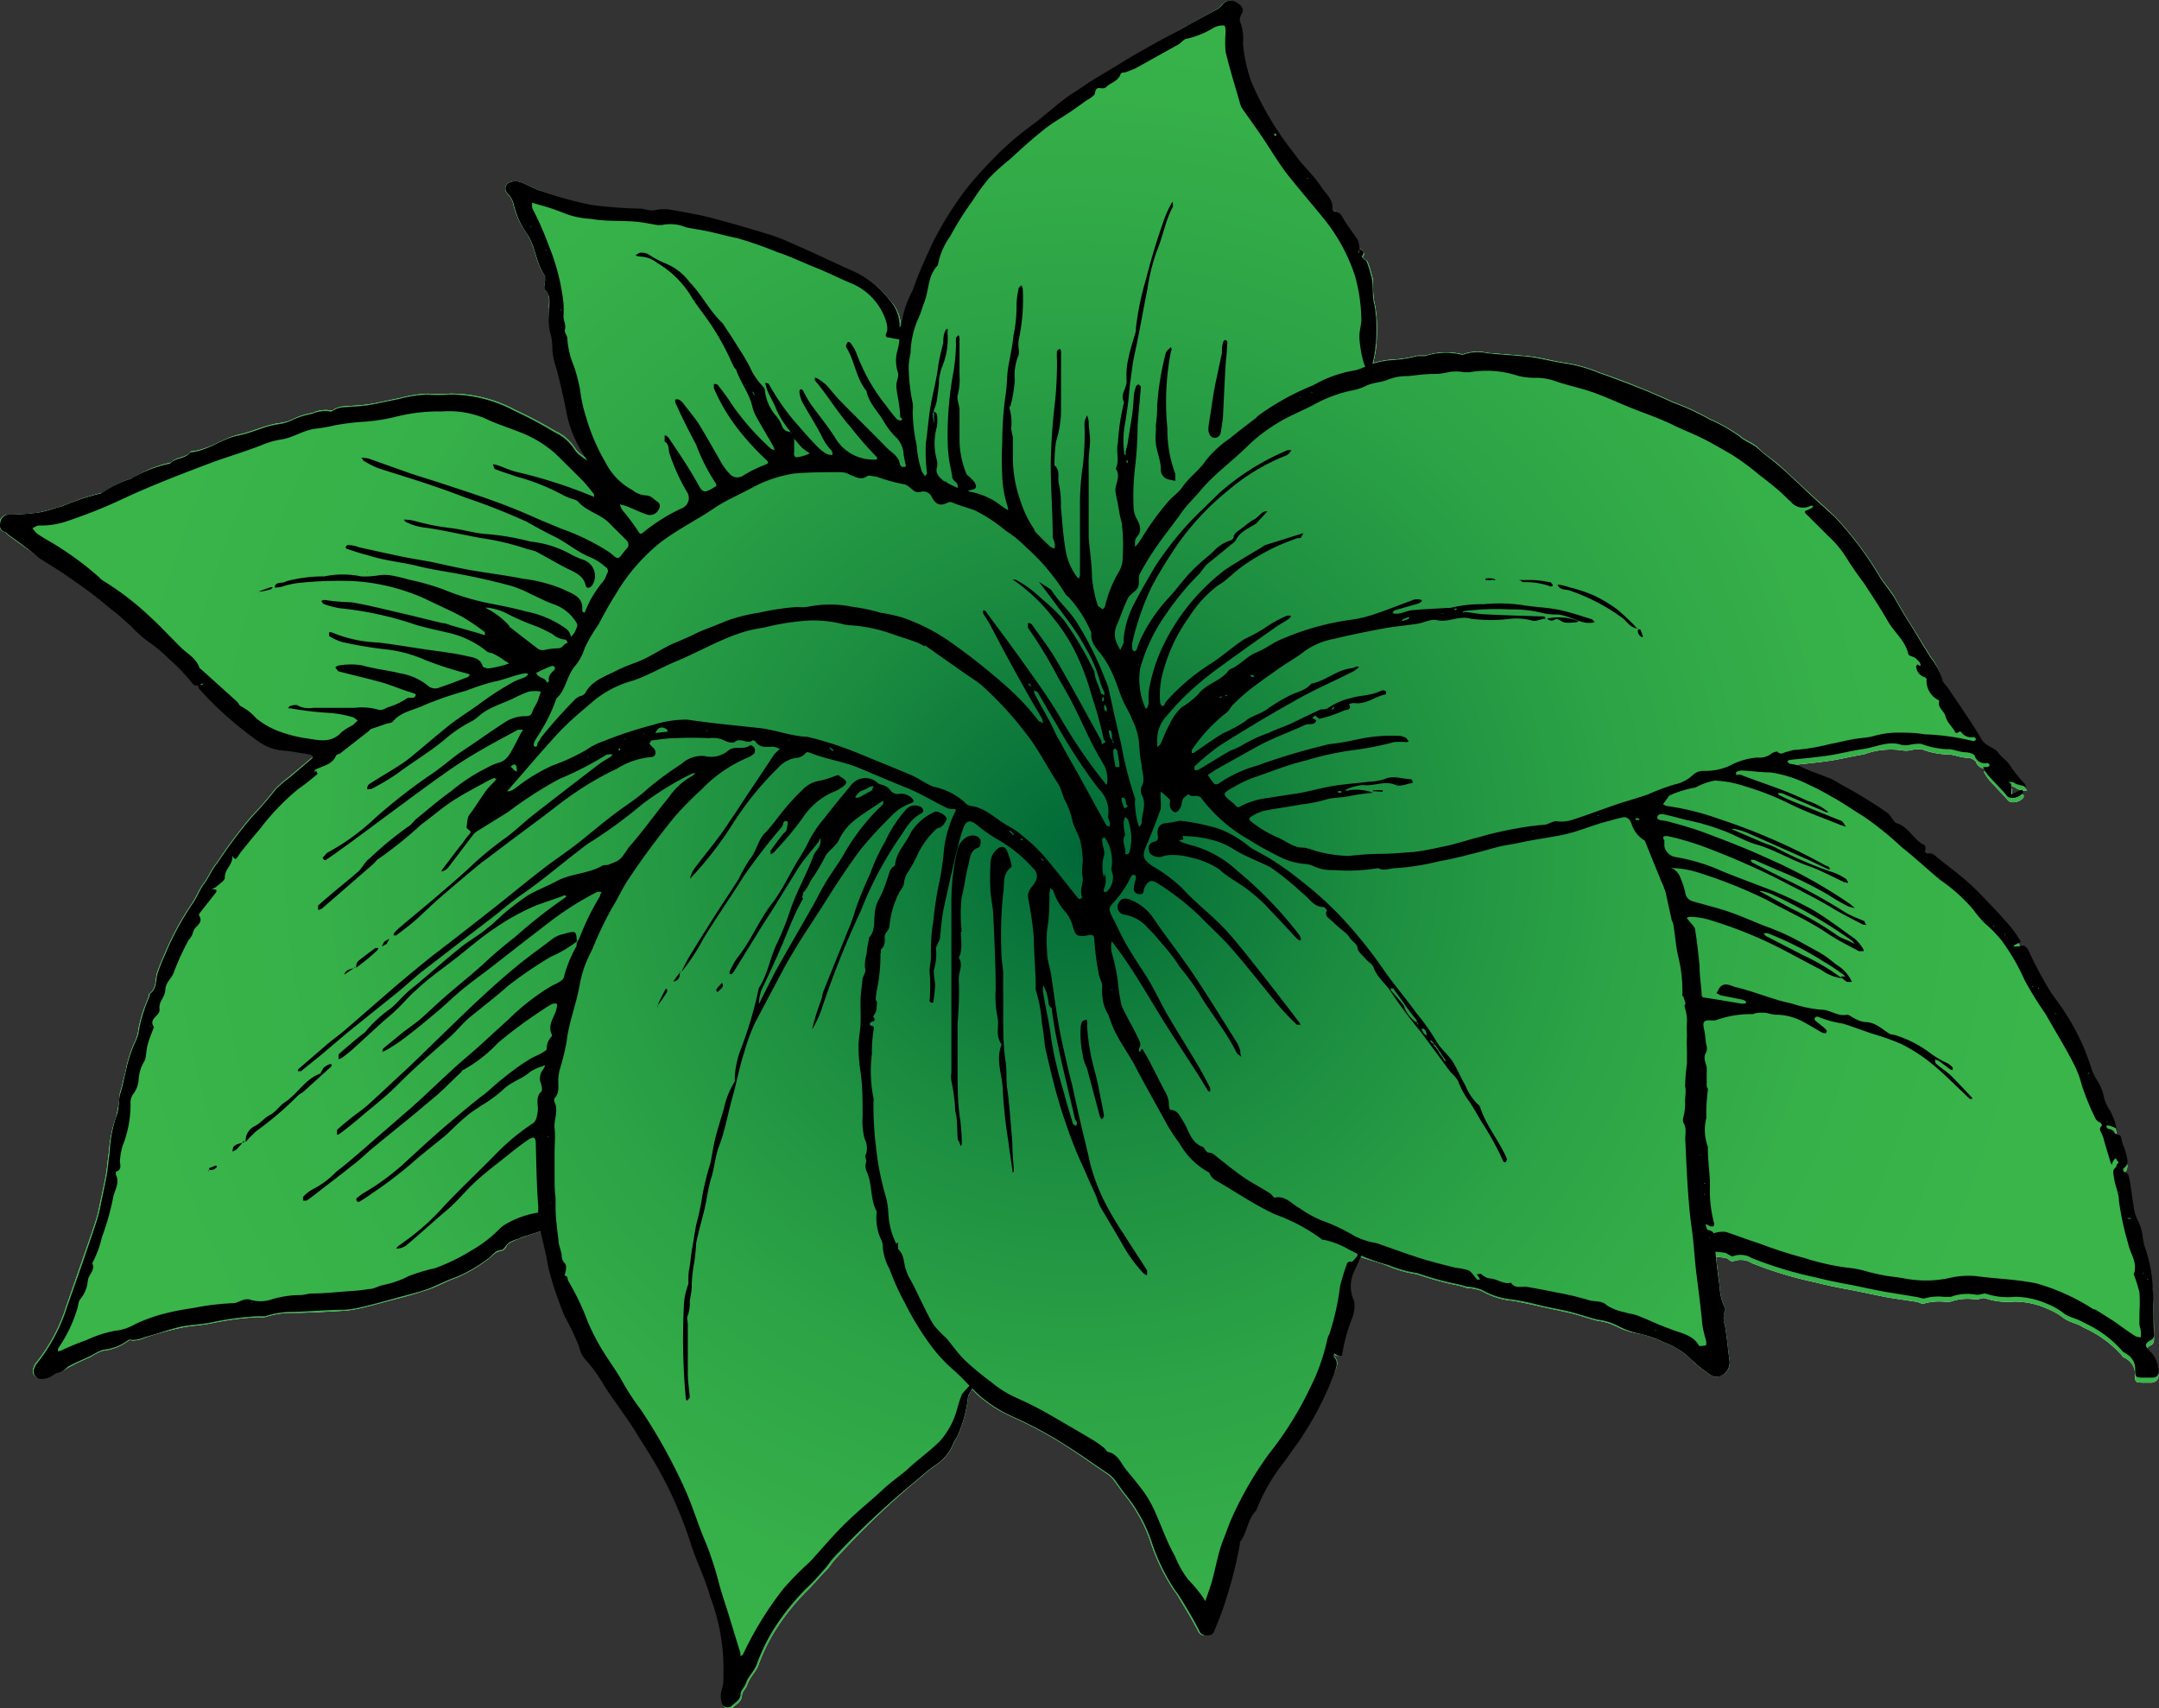 <svg xmlns="http://www.w3.org/2000/svg" xmlns:xlink="http://www.w3.org/1999/xlink" viewBox="0 0 111.65 88.34"><rect x="0" y="0" width="111.65" height="88.34" fill="#333333" stroke="none"/><defs><style>.cls-1{fill:#fff;}.cls-2{fill:url(#radial-gradient);}</style><radialGradient id="radial-gradient" cx="55.83" cy="44.17" r="50.34" gradientUnits="userSpaceOnUse"><stop offset="0" stop-color="#006837"/><stop offset="0.05" stop-color="#056f39"/><stop offset="0.3" stop-color="#1c8d40"/><stop offset="0.55" stop-color="#2ca346"/><stop offset="0.78" stop-color="#36b049"/><stop offset="1" stop-color="#39b54a"/></radialGradient></defs><title>large-leaves-bush-1</title><g id="Layer_2" data-name="Layer 2"><g id="large-leaves-bush-1"><path id="void" class="cls-1" d="M88.75,65l.45.05c.14,0,.32.23.4.2a1.07,1.07,0,0,1,1,.08,20.14,20.14,0,0,0,3.31,1q.83.21,1.68.36c.69.13,1.38.29,2.07.42l1.39.21c.16,0,.34.15.45.1a2.84,2.84,0,0,1,1-.1,1.61,1.61,0,0,0,.38,0,2.61,2.61,0,0,1,1.3-.11c.16,0,.35-.11.49-.06a3.76,3.76,0,0,0,1.52.17,4.14,4.14,0,0,1,1.67.36,3.6,3.6,0,0,1,.89.51c.3.21.7.26,1,.47a5.8,5.8,0,0,1,2,1.46c0,.08.17.11.25.18a.91.91,0,0,1,.41.75c0,.45,0,.45.46.46.13,0,.26,0,.38,0s.37-.09.37-.34a1.54,1.54,0,0,0-.43-1c-.32-.31-.3-.42.09-.62a.32.32,0,0,0,.11-.24c0-.77,0-1.54-.07-2.32a7.17,7.17,0,0,0-.44-2.3,3,3,0,0,1-.09-.52,2.77,2.77,0,0,0-.24-.77,2.2,2.2,0,0,1-.22-.75c-.1-.5-.13-1-.25-1.52,0-.15,0-.15-.27-.27,0,0-.06-.16,0-.17a.43.43,0,0,0,.19-.47,4.94,4.94,0,0,0-.15-.55,3.62,3.62,0,0,1-.17-.53c0-.25-.26-.14-.32-.25s-.16-.23-.32-.23-.08-.11-.12-.17a1.09,1.09,0,0,1,.18,0l.35.14c0-.13-.06-.26-.11-.38a4,4,0,0,0-.23-.51,2.92,2.92,0,0,1-.3-.65,2.58,2.58,0,0,0-.34-.9,2.4,2.4,0,0,1-.32-.64c-.09-.31-.21-.61-.32-.91a12.59,12.59,0,0,0-1.55-2.72,6.28,6.28,0,0,1-.45-.69c-.33-.58-.65-1.15-.93-1.76-.06-.16-.21-.4-.5-.25a.8.8,0,0,1-.22,0,.18.18,0,0,1-.09,0l.09-.07c.1-.06.21-.1.32-.16-.07-.11-.14-.23-.22-.34a3.28,3.28,0,0,0-.27-.38c-.33-.38-.66-.75-1-1.11a15.58,15.58,0,0,0-1.29-1.28c-.49-.44-1-.84-1.56-1.25-.13-.1-.21-.26-.41-.21s-.19,0-.19-.18,0-.22,0-.25c-.58-.27-.82-.95-1.46-1.14-.1,0-.17-.17-.25-.28s-.1-.18-.19-.23a22.74,22.74,0,0,0-2.46-1.5c-.15-.08-.28-.2-.43-.27-.5-.2-1-.37-1.52-.59a1.44,1.44,0,0,0-.64-.19s-.1-.1-.15-.15a.67.67,0,0,1,.15-.06c.64-.07,1.29-.13,1.93-.22s1.23-.25,1.84-.34a4,4,0,0,1,2-.21,1.2,1.2,0,0,0,.37,0,2.28,2.28,0,0,1,.63-.06,4,4,0,0,0,1.35.27c.32,0,.66.17,1,.17a.59.59,0,0,1,.45.21.53.53,0,0,0,.63.34s.07.09.11.13-.08.08-.13.08a.89.89,0,0,1-.2-.06,1,1,0,0,0,.12.23,2.69,2.69,0,0,0,.2.27l.75.8c.1.1.19.25.31.29a.7.7,0,0,0,.67-.23.22.22,0,0,0,0-.14s-.1-.07-.13,0-.31.14-.47.21a3,3,0,0,0,0-.52s-.1-.08-.15-.11a.82.82,0,0,1,.21,0c.1,0,.18.1.28.13a2,2,0,0,0,.35.09l.1,0a1.25,1.25,0,0,0-.08-.12,6.7,6.7,0,0,1-.85-1.06c-.16-.2-.37-.35-.52-.55s-.64-.3-.86-.66c-.56-.94-1.18-1.83-1.78-2.73-.09-.13-.24-.25-.27-.39A3.09,3.09,0,0,0,99.86,34c-.4-.63-.77-1.27-1.17-1.89-.24-.38-.47-.79-.7-1.19s-.51-.7-.75-1.07a17.91,17.91,0,0,0-2.35-3.13c-.4-.39-.82-.75-1.23-1.13s-1.07-1-1.63-1.51c-.34-.31-.74-.54-1.06-.87s-.71-.4-1-.67a9.28,9.28,0,0,0-1.57-.88,11.83,11.83,0,0,0-1.84-.85c-.54-.24-1.08-.49-1.63-.71-.74-.3-1.48-.58-2.24-.84a7.32,7.32,0,0,0-1.56-.46c-.74-.1-1.46-.32-2.22-.39l-2-.16a2.13,2.13,0,0,0-1.27.08,3.45,3.45,0,0,0-1.91.06c-.14,0-.29,0-.42,0a5.92,5.92,0,0,1-1.19.2,4,4,0,0,0-1,.16l-.1,0c0,.2-.13.34-.21.34s-.13-.08-.17-.19A2.5,2.5,0,0,1,71,18.8a5.45,5.45,0,0,0,.2-1.41,7.2,7.2,0,0,0-.09-1.6C71,15.36,71,14.9,71,14.46a6.58,6.58,0,0,0-.28-.93l-.07-.07c-.18-.12-.21-.14-.14-.23s0-.27-.17-.35a1.23,1.23,0,0,1,0,.19H70.2a.52.52,0,0,1,.07-.21,1,1,0,0,0-.1-.47c-.21-.35-.46-.69-.69-1s-.2-.47-.52-.46a.14.14,0,0,1-.09-.09c.08-.51-.34-.79-.56-1.14-.38-.63-1-1.11-1.4-1.74a16.45,16.45,0,0,1-2.22-3.69,7.76,7.76,0,0,1-.44-2,2.59,2.59,0,0,0-.1-1,.64.64,0,0,1,0-.49c.19-.28,0-.45-.14-.59a.55.55,0,0,0-.76,0c-.1.09-.17.21-.28.27-.65.37-1.32.72-2,1.1-.85.48-1.72,1-2.57,1.47S57,3.87,56.33,4.3c-.35.22-.71.43-1,.67s-.72.56-1.08.85l-.7.57c-.49.39-1,.75-1.49,1.19a21,21,0,0,0-2,2.13,19.51,19.51,0,0,0-1.85,2.93c-.4.76-.67,1.59-1,2.39a8,8,0,0,0-.32.86c-.1.3-.15.63-.23.95,0,0,0,.06-.07.09a.21.21,0,0,1,0-.1A2,2,0,0,0,46,15.52a4.6,4.6,0,0,0-1.76-1.42c-1.09-.55-2.22-1-3.34-1.51a10.8,10.8,0,0,0-1.23-.48c-1-.29-2-.58-3.06-.83-.62-.16-1.25-.27-1.88-.38a2,2,0,0,0-.84,0c-.32.08-.56-.08-.83-.07a21.72,21.72,0,0,1-2.55-.2A19.15,19.15,0,0,1,28,9.88c-.39-.09-.73-.34-1.13-.47a.75.75,0,0,0-.59.06.36.36,0,0,0-.07.51,1.22,1.22,0,0,1,.36.68A4.4,4.4,0,0,0,27.19,12c.5.68.49,1.59,1,2.28,0,.05,0,.14,0,.21s-.06.43,0,.51c.32.29.17.64.21,1a3.82,3.82,0,0,0,.09,1.11,2.63,2.63,0,0,1,.12.89,4,4,0,0,0,.21,1c.22.81.4,1.63.56,2.46a6.15,6.15,0,0,0,.85,2c.06.11.13.21.2.32-.11-.08-.23-.15-.34-.24a1.45,1.45,0,0,1-.35-.35,2.3,2.3,0,0,0-1-.88,23.8,23.8,0,0,0-2.12-1.12,7,7,0,0,0-3.34-.83,9,9,0,0,1-1.16,0,6.54,6.54,0,0,0-1.45.23c-.53.1-1.07.24-1.62.32s-.92.07-1.38.12a1.06,1.06,0,0,0-.34.12c-.06,0-.13.1-.17.09a1.55,1.55,0,0,0-1,.12,3.58,3.58,0,0,0-.93.28,2.19,2.19,0,0,1-.85.25c-.71.12-1.36.45-2.07.6s-1.54.79-2.44.86c0,0,0,0,0,0-.23.34-.7.27-1,.54a.22.22,0,0,1-.14.06,5.88,5.88,0,0,0-1.88.79,5.22,5.22,0,0,0-1.56.75,12.11,12.11,0,0,0-2,.66A12.35,12.35,0,0,1,2,26.51a11.42,11.42,0,0,1-1.55.11.45.45,0,0,0-.45.31c0,.19-.11.47.22.58.07,0,.13.1.2.16.54.39,1.07.78,1.61,1.15.73.49,1.48,1,2.2,1.46.53.37,1,.79,1.54,1.2.33.27.65.57,1,.85a6.44,6.44,0,0,0,1,.88,8.16,8.16,0,0,1,1,.85A10.59,10.59,0,0,1,10,35.34c.06.06.16.06.24.09a1.28,1.28,0,0,1,.24-.11s0,0,.08,0a.39.39,0,0,1-.11.06l-.18,0a.31.31,0,0,0,.05.21,18.16,18.16,0,0,0,3,2.67,2.57,2.57,0,0,0,1.22.51c.5,0,1,.14,1.5.22a.18.18,0,0,1,.13.06.27.27,0,0,1-.05.15l-1.19,1a6.39,6.39,0,0,0-.68.59A16.56,16.56,0,0,1,13,42.23a26.23,26.23,0,0,0-1.79,2.4c-.28.32-.43.74-.69,1.08s-.37.72-.62,1.06a14.67,14.67,0,0,0-1.42,2.65c-.13.29-.26.6-.36.9s0,.83-.42,1.09c0,0,0,.07,0,.1-.09.25-.2.5-.29.76a7.66,7.66,0,0,0-.25.94,2,2,0,0,1-.19.68,5.9,5.9,0,0,0-.47,1.51c-.11.38-.18.77-.3,1.14A6.93,6.93,0,0,1,6,57.77a7.16,7.16,0,0,0-.37,1.83c-.06.36-.08.73-.14,1.09s-.2,1-.3,1.47c-.07.31-.12.62-.22.92-.23.73-.49,1.45-.74,2.17s-.53,1.53-.8,2.3a8.81,8.81,0,0,1-1.56,2.93.63.63,0,0,0-.12.23.38.38,0,0,0,.31.57,1,1,0,0,0,.6-.16c.1-.05.2-.17.31-.16a1,1,0,0,0,.52-.21,13,13,0,0,1,1.19-.57,2.88,2.88,0,0,1,.63-.32,2.66,2.66,0,0,0,1.34-.53.24.24,0,0,1,.19,0,1.52,1.52,0,0,0,.66-.15,16.33,16.33,0,0,1,1.82-.5c.53-.12,1.08-.13,1.61-.24a15.5,15.5,0,0,1,2.45-.32,1.2,1.2,0,0,0,.33,0,4.39,4.39,0,0,1,1.39-.22c.9,0,1.81-.06,2.7-.11a5.83,5.83,0,0,0,1-.17c.62-.15,1.22-.32,1.84-.48s1-.28,1.51-.45.95-.44,1.46-.61a7.77,7.77,0,0,0,1.59-.93c.23-.15.37-.4.68-.45s.27-.3.44-.4A4.07,4.07,0,0,1,27,64c.13-.06.64-.21,1-.34,0-.16-.07-.32-.11-.48a1.94,1.94,0,0,1,0-.48c.2.11.33.52.47.71s-.12.14-.37.25c.09.41.19.82.28,1.23s.09.54.16.81a16,16,0,0,0,.83,2.41A13.69,13.69,0,0,1,30,69.69a1.33,1.33,0,0,0,.28.6,8.2,8.2,0,0,1,1.07,1.48c.56.85,1.19,1.66,1.72,2.53.39.65.82,1.28,1.16,2a21.38,21.38,0,0,1,1.57,3.64c.27.93.72,1.78,1,2.73a10.47,10.47,0,0,1,.68,4.07,1.73,1.73,0,0,1-.09.74,1.16,1.16,0,0,0,0,.64.31.31,0,0,0,.51.19c.18-.18.45-.29.47-.63,0-.18.21-.35.27-.54.12-.39.45-.67.57-1a9.66,9.66,0,0,1,1-2,11.74,11.74,0,0,1,1.59-1.93c.33-.34.64-.71,1-1.07.15-.18.27-.38.43-.54A43.82,43.82,0,0,1,47,76.91c.44-.34.85-.75,1.31-1.08a2.49,2.49,0,0,0,1-1.17,1.41,1.41,0,0,1,.17-.32,6.49,6.49,0,0,0,.58-2.12s.1-.19.2-.37l-.15-.14.37-.38s-.1.29-.22.52l.29.28a6.85,6.85,0,0,0,1.73,1.12,21.76,21.76,0,0,1,2.53,1.33c.85.53,1.66,1.11,2.49,1.68a1.3,1.3,0,0,1,.31.31c.2.26.38.54.59.79a7.83,7.83,0,0,1,1.33,2.48,10.49,10.49,0,0,0,1.1,2.29c.11.16.23.31.32.47.34.58.69,1.14,1,1.74a.38.38,0,0,0,.41.24.34.34,0,0,0,.38-.27,14.11,14.11,0,0,0,.63-1.71A20.08,20.08,0,0,0,64,79.85a.14.14,0,0,1,0-.09c.4-.49.39-1.18.85-1.64a10.32,10.32,0,0,1,1.49-2.57l.71-1A16.62,16.62,0,0,0,69,71c.1-.25.28-.55,0-.84,0,0,0-.13,0-.2s0,.14.09.15a.37.37,0,0,0,.2,0,8.75,8.75,0,0,1,.55-2,1.73,1.73,0,0,0,.08-.83,1.73,1.73,0,0,1-.09-1.3c0-.14.3-.66.45-1a.56.56,0,0,1-.16-.07,3.37,3.37,0,0,1,.28-.3,1.46,1.46,0,0,1-.12.37c.5.2,1,.28,1.52.51a6,6,0,0,0,1.47.41,16.59,16.59,0,0,0,1.83.52,5,5,0,0,1,.74.19,2.48,2.48,0,0,1,.81.17,3.8,3.8,0,0,0,1.56.49c.44.08.88.17,1.31.27s1.08.23,1.61.35,1,.3,1.49.42a3.08,3.08,0,0,1,1.11.36A4.4,4.4,0,0,0,84.9,69a8.06,8.06,0,0,1,1.19.44,3.77,3.77,0,0,1,1.2.71,6.87,6.87,0,0,0,1.14.94.52.52,0,0,0,.49.09.74.74,0,0,0,.51-.87c-.08-.59-.13-1.19-.23-1.77a1,1,0,0,1,0-.74s0-.13,0-.16a2.83,2.83,0,0,1-.27-1.1c-.07-.52-.14-1.05-.19-1.58m22.34,1.2s-.06,0-.06,0ZM109,58c-.06,0-.06,0-.07,0ZM27.4,11.72c.07,0,.07,0,.07,0Zm.82,1.17.07,0C28.23,13,28.23,12.92,28.22,12.89ZM29,16.07C29,16,29,16,29,16A.25.25,0,0,1,29,16.07ZM7.77,53l.06,0C7.77,53.1,7.77,53.06,7.77,53ZM12.9,67.38l0-.07C13,67.38,12.94,67.38,12.9,67.38Zm15.55-5.12c0-.06,0-.07.05-.07ZM65.93,7s0-.1,0-.15S66,6.94,66,7Zm1.66,2.12.06,0C67.6,9.22,67.59,9.18,67.59,9.15Zm18,59.65c.06,0,.07,0,.07,0Zm17.48-20.9c.07,0,.07,0,.07.05Zm.57.46a.43.43,0,0,1,0-.07C103.7,48.35,103.66,48.35,103.63,48.36Zm1.46,2.58.07,0C105.1,51,105.1,51,105.09,50.94Zm.34.21c0-.06,0-.07,0-.07Zm.82,1.27c.06,0,.07,0,.07,0ZM108,55.55c0-.06,0-.07.05-.07A.18.18,0,0,0,108,55.55Zm1.6,6.1s.06,0,.06.05ZM110,63h.22C110.14,63,110.07,63,110,63Zm.22.44c0-.09.07-.07.11,0Zm.59,2.37.07,0C110.82,65.85,110.82,65.82,110.81,65.78Z"/><path id="fill2" class="cls-2" d="M88.75,65l.45.05c.14,0,.32.23.4.2a1.07,1.07,0,0,1,1,.08,20.14,20.14,0,0,0,3.31,1q.83.21,1.68.36c.69.13,1.38.29,2.07.42l1.39.21c.16,0,.34.15.45.1a2.84,2.84,0,0,1,1-.1,1.61,1.61,0,0,0,.38,0,2.61,2.61,0,0,1,1.3-.11c.16,0,.35-.11.49-.06a3.76,3.76,0,0,0,1.52.17,4.14,4.14,0,0,1,1.67.36,3.6,3.6,0,0,1,.89.51c.3.21.7.26,1,.47a5.8,5.8,0,0,1,2,1.46c0,.08.17.11.25.18a.91.91,0,0,1,.41.75c0,.45,0,.45.46.46.13,0,.26,0,.38,0s.37-.09.37-.34a1.54,1.54,0,0,0-.43-1c-.32-.31-.3-.42.09-.62a.32.32,0,0,0,.11-.24c0-.77,0-1.54-.07-2.32a7.17,7.17,0,0,0-.44-2.3,3,3,0,0,1-.09-.52,2.77,2.77,0,0,0-.24-.77,2.2,2.2,0,0,1-.22-.75c-.1-.5-.13-1-.25-1.52,0-.15,0-.15-.27-.27,0,0-.06-.16,0-.17a.43.43,0,0,0,.19-.47,4.94,4.94,0,0,0-.15-.55,3.62,3.62,0,0,1-.17-.53c0-.25-.26-.14-.32-.25s-.16-.23-.32-.23-.08-.11-.12-.17a1.09,1.09,0,0,1,.18,0l.35.14c0-.13-.06-.26-.11-.38a4,4,0,0,0-.23-.51,2.92,2.92,0,0,1-.3-.65,2.58,2.58,0,0,0-.34-.9,2.4,2.4,0,0,1-.32-.64c-.09-.31-.21-.61-.32-.91a12.59,12.59,0,0,0-1.55-2.72,6.28,6.28,0,0,1-.45-.69c-.33-.58-.65-1.15-.93-1.76-.06-.16-.21-.4-.5-.25a.8.8,0,0,1-.22,0,.18.18,0,0,1-.09,0l.09-.07c.1-.06.21-.1.32-.16-.07-.11-.14-.23-.22-.34a3.28,3.28,0,0,0-.27-.38c-.33-.38-.66-.75-1-1.11a15.58,15.58,0,0,0-1.29-1.28c-.49-.44-1-.84-1.56-1.25-.13-.1-.21-.26-.41-.21s-.19,0-.19-.18,0-.22,0-.25c-.58-.27-.82-.95-1.46-1.14-.1,0-.17-.17-.25-.28s-.1-.18-.19-.23a22.74,22.74,0,0,0-2.46-1.5c-.15-.08-.28-.2-.43-.27-.5-.2-1-.37-1.52-.59a1.44,1.44,0,0,0-.64-.19s-.1-.1-.15-.15a.67.67,0,0,1,.15-.06c.64-.07,1.29-.13,1.93-.22s1.23-.25,1.84-.34a4,4,0,0,1,2-.21,1.2,1.2,0,0,0,.37,0,2.28,2.28,0,0,1,.63-.06,4,4,0,0,0,1.35.27c.32,0,.66.17,1,.17a.59.59,0,0,1,.45.21.53.53,0,0,0,.63.34s.07.09.11.13-.08.08-.13.08a.89.89,0,0,1-.2-.06,1,1,0,0,0,.12.23,2.69,2.69,0,0,0,.2.27l.75.8c.1.1.19.25.31.29a.7.7,0,0,0,.67-.23.22.22,0,0,0,0-.14s-.1-.07-.13,0-.31.14-.47.21a3,3,0,0,0,0-.52s-.1-.08-.15-.11a.82.82,0,0,1,.21,0c.1,0,.18.1.28.13a2,2,0,0,0,.35.09l.1,0a1.25,1.25,0,0,0-.08-.12,6.7,6.7,0,0,1-.85-1.06c-.16-.2-.37-.35-.52-.55s-.64-.3-.86-.66c-.56-.94-1.18-1.83-1.78-2.73-.09-.13-.24-.25-.27-.39A3.09,3.09,0,0,0,99.86,34c-.4-.63-.77-1.27-1.17-1.89-.24-.38-.47-.79-.7-1.19s-.51-.7-.75-1.07a17.91,17.91,0,0,0-2.35-3.13c-.4-.39-.82-.75-1.23-1.13s-1.07-1-1.63-1.51c-.34-.31-.74-.54-1.06-.87s-.71-.4-1-.67a9.28,9.28,0,0,0-1.57-.88,11.83,11.83,0,0,0-1.84-.85c-.54-.24-1.08-.49-1.63-.71-.74-.3-1.48-.58-2.24-.84a7.32,7.32,0,0,0-1.56-.46c-.74-.1-1.46-.32-2.22-.39l-2-.16a2.13,2.13,0,0,0-1.27.08,3.45,3.45,0,0,0-1.91.06c-.14,0-.29,0-.42,0a5.92,5.92,0,0,1-1.19.2,4,4,0,0,0-1,.16l-.1,0c0,.2-.13.34-.21.34s-.13-.08-.17-.19A2.5,2.5,0,0,1,71,18.8a5.45,5.45,0,0,0,.2-1.41,7.2,7.2,0,0,0-.09-1.6C71,15.36,71,14.9,71,14.46a6.58,6.58,0,0,0-.28-.93l-.07-.07c-.18-.12-.21-.14-.14-.23s0-.27-.17-.35a1.23,1.23,0,0,1,0,.19H70.2a.52.52,0,0,1,.07-.21,1,1,0,0,0-.1-.47c-.21-.35-.46-.69-.69-1s-.2-.47-.52-.46a.14.14,0,0,1-.09-.09c.08-.51-.34-.79-.56-1.14-.38-.63-1-1.11-1.4-1.74a16.45,16.45,0,0,1-2.22-3.69,7.76,7.76,0,0,1-.44-2,2.59,2.59,0,0,0-.1-1,.64.64,0,0,1,0-.49c.19-.28,0-.45-.14-.59a.55.55,0,0,0-.76,0c-.1.09-.17.21-.28.27-.65.37-1.32.72-2,1.1-.85.48-1.72,1-2.57,1.47S57,3.87,56.33,4.3c-.35.22-.71.43-1,.67s-.72.56-1.08.85l-.7.57c-.49.39-1,.75-1.49,1.19a21,21,0,0,0-2,2.13,19.51,19.51,0,0,0-1.85,2.93c-.4.76-.67,1.59-1,2.39a8,8,0,0,0-.32.86c-.1.3-.15.63-.23.95,0,0,0,.06-.07.09a.21.21,0,0,1,0-.1A2,2,0,0,0,46,15.52a4.6,4.6,0,0,0-1.76-1.42c-1.09-.55-2.22-1-3.34-1.51a10.8,10.8,0,0,0-1.23-.48c-1-.29-2-.58-3.06-.83-.62-.16-1.25-.27-1.88-.38a2,2,0,0,0-.84,0c-.32.08-.56-.08-.83-.07a21.72,21.72,0,0,1-2.55-.2A19.15,19.15,0,0,1,28,9.88c-.39-.09-.73-.34-1.13-.47a.75.75,0,0,0-.59.06.36.36,0,0,0-.07.51,1.22,1.22,0,0,1,.36.68A4.4,4.4,0,0,0,27.19,12c.5.68.49,1.59,1,2.28,0,.05,0,.14,0,.21s-.06.43,0,.51c.32.29.17.64.21,1a3.82,3.82,0,0,0,.09,1.11,2.63,2.63,0,0,1,.12.89,4,4,0,0,0,.21,1c.22.81.4,1.63.56,2.46a6.15,6.15,0,0,0,.85,2c.06.11.13.21.2.32-.11-.08-.23-.15-.34-.24a1.45,1.45,0,0,1-.35-.35,2.3,2.3,0,0,0-1-.88,23.8,23.8,0,0,0-2.12-1.12,7,7,0,0,0-3.34-.83,9,9,0,0,1-1.16,0,6.54,6.54,0,0,0-1.45.23c-.53.1-1.07.24-1.62.32s-.92.07-1.38.12a1.06,1.06,0,0,0-.34.12c-.06,0-.13.1-.17.09a1.55,1.55,0,0,0-1,.12,3.58,3.58,0,0,0-.93.28,2.19,2.19,0,0,1-.85.25c-.71.12-1.36.45-2.07.6s-1.54.79-2.44.86c0,0,0,0,0,0-.23.34-.7.27-1,.54a.22.22,0,0,1-.14.06,5.88,5.88,0,0,0-1.88.79,5.22,5.22,0,0,0-1.56.75,12.11,12.11,0,0,0-2,.66A12.35,12.35,0,0,1,2,26.51a11.42,11.42,0,0,1-1.55.11.45.45,0,0,0-.45.31c0,.19-.11.47.22.58.07,0,.13.1.2.16.54.39,1.07.78,1.61,1.15.73.49,1.48,1,2.2,1.46.53.37,1,.79,1.54,1.2.33.27.65.57,1,.85a6.44,6.44,0,0,0,1,.88,8.16,8.16,0,0,1,1,.85A10.59,10.59,0,0,1,10,35.34c.06.06.16.06.24.09a1.28,1.28,0,0,1,.24-.11s0,0,.08,0a.39.39,0,0,1-.11.06l-.18,0a.31.31,0,0,0,.05.21,18.16,18.16,0,0,0,3,2.67,2.57,2.57,0,0,0,1.22.51c.5,0,1,.14,1.5.22a.18.18,0,0,1,.13.06.27.27,0,0,1-.05.15l-1.19,1a6.39,6.39,0,0,0-.68.59A16.56,16.56,0,0,1,13,42.23a26.23,26.23,0,0,0-1.79,2.4c-.28.32-.43.74-.69,1.08s-.37.72-.62,1.06a14.67,14.67,0,0,0-1.42,2.65c-.13.29-.26.6-.36.9s0,.83-.42,1.09c0,0,0,.07,0,.1-.09.25-.2.5-.29.76a7.66,7.66,0,0,0-.25.94,2,2,0,0,1-.19.68,5.9,5.9,0,0,0-.47,1.51c-.11.38-.18.77-.3,1.14A6.93,6.93,0,0,1,6,57.77a7.16,7.16,0,0,0-.37,1.83c-.06.36-.08.73-.14,1.09s-.2,1-.3,1.47c-.07.31-.12.62-.22.92-.23.73-.49,1.45-.74,2.17s-.53,1.53-.8,2.3a8.81,8.81,0,0,1-1.56,2.93.63.63,0,0,0-.12.23.38.38,0,0,0,.31.57,1,1,0,0,0,.6-.16c.1-.05.2-.17.31-.16a1,1,0,0,0,.52-.21,13,13,0,0,1,1.19-.57,2.88,2.88,0,0,1,.63-.32,2.66,2.66,0,0,0,1.34-.53.24.24,0,0,1,.19,0,1.52,1.52,0,0,0,.66-.15,16.33,16.33,0,0,1,1.82-.5c.53-.12,1.08-.13,1.61-.24a15.5,15.5,0,0,1,2.45-.32,1.2,1.2,0,0,0,.33,0,4.39,4.39,0,0,1,1.39-.22c.9,0,1.81-.06,2.7-.11a5.83,5.83,0,0,0,1-.17c.62-.15,1.22-.32,1.84-.48s1-.28,1.51-.45.95-.44,1.46-.61a7.77,7.77,0,0,0,1.59-.93c.23-.15.37-.4.68-.45s.27-.3.44-.4A4.07,4.07,0,0,1,27,64c.13-.06.64-.21,1-.34,0-.16-.07-.32-.11-.48a1.94,1.94,0,0,1,0-.48c.2.11.33.52.47.71s-.12.14-.37.25c.09.41.19.82.28,1.23s.09.54.16.81a16,16,0,0,0,.83,2.41A13.69,13.69,0,0,1,30,69.69a1.33,1.33,0,0,0,.28.6,8.2,8.2,0,0,1,1.07,1.48c.56.85,1.19,1.66,1.72,2.53.39.65.82,1.28,1.16,2a21.38,21.38,0,0,1,1.57,3.64c.27.93.72,1.78,1,2.73a10.47,10.47,0,0,1,.68,4.07,1.73,1.73,0,0,1-.09.74,1.16,1.16,0,0,0,0,.64.31.31,0,0,0,.51.19c.18-.18.45-.29.47-.63,0-.18.21-.35.27-.54.12-.39.45-.67.57-1a9.66,9.66,0,0,1,1-2,11.74,11.74,0,0,1,1.59-1.93c.33-.34.64-.71,1-1.07.15-.18.27-.38.43-.54A43.82,43.82,0,0,1,47,76.91c.44-.34.85-.75,1.31-1.08a2.49,2.49,0,0,0,1-1.17,1.41,1.41,0,0,1,.17-.32,6.49,6.49,0,0,0,.58-2.12s.1-.19.2-.37l-.15-.14.37-.38s-.1.29-.22.52l.29.28a6.85,6.85,0,0,0,1.73,1.12,21.76,21.76,0,0,1,2.53,1.33c.85.53,1.66,1.11,2.49,1.68a1.3,1.3,0,0,1,.31.31c.2.26.38.54.59.79a7.83,7.83,0,0,1,1.33,2.48,10.49,10.49,0,0,0,1.1,2.29c.11.16.23.31.32.47.34.58.69,1.14,1,1.74a.38.38,0,0,0,.41.24.34.34,0,0,0,.38-.27,14.11,14.11,0,0,0,.63-1.71A20.08,20.08,0,0,0,64,79.85a.14.14,0,0,1,0-.09c.4-.49.39-1.18.85-1.64a10.32,10.32,0,0,1,1.49-2.57l.71-1A16.62,16.62,0,0,0,69,71c.1-.25.28-.55,0-.84,0,0,0-.13,0-.2s0,.14.09.15a.37.37,0,0,0,.2,0,8.75,8.75,0,0,1,.55-2,1.73,1.73,0,0,0,.08-.83,1.73,1.73,0,0,1-.09-1.3c0-.14.3-.66.45-1a.56.56,0,0,1-.16-.07,3.37,3.37,0,0,1,.28-.3,1.46,1.46,0,0,1-.12.37c.5.2,1,.28,1.52.51a6,6,0,0,0,1.47.41,16.59,16.59,0,0,0,1.83.52,5,5,0,0,1,.74.19,2.48,2.48,0,0,1,.81.17,3.8,3.8,0,0,0,1.56.49c.44.08.88.17,1.31.27s1.08.23,1.61.35,1,.3,1.49.42a3.08,3.08,0,0,1,1.11.36A4.4,4.4,0,0,0,84.9,69a8.06,8.06,0,0,1,1.19.44,3.77,3.77,0,0,1,1.2.71,6.87,6.87,0,0,0,1.14.94.52.52,0,0,0,.49.09.74.74,0,0,0,.51-.87c-.08-.59-.13-1.19-.23-1.77a1,1,0,0,1,0-.74s0-.13,0-.16a2.83,2.83,0,0,1-.27-1.1c-.07-.52-.14-1.05-.19-1.58m22.34,1.2s-.06,0-.06,0ZM109,58c-.06,0-.06,0-.07,0ZM27.4,11.72c.07,0,.07,0,.07,0Zm.82,1.17.07,0C28.23,13,28.23,12.92,28.22,12.89ZM29,16.07C29,16,29,16,29,16A.25.25,0,0,1,29,16.07ZM7.77,53l.06,0C7.77,53.1,7.77,53.06,7.77,53ZM12.9,67.38l0-.07C13,67.38,12.94,67.38,12.9,67.38Zm15.55-5.12c0-.06,0-.07.05-.07ZM65.93,7s0-.1,0-.15S66,6.94,66,7Zm1.66,2.12.06,0C67.6,9.22,67.59,9.18,67.59,9.15Zm18,59.65c.06,0,.07,0,.07,0Zm17.48-20.9c.07,0,.07,0,.07.05Zm.57.46a.43.43,0,0,1,0-.07C103.7,48.35,103.66,48.35,103.63,48.36Zm1.46,2.58.07,0C105.1,51,105.1,51,105.09,50.94Zm.34.21c0-.06,0-.07,0-.07Zm.82,1.27c.06,0,.07,0,.07,0ZM108,55.55c0-.06,0-.07.05-.07A.18.18,0,0,0,108,55.55Zm1.6,6.1s.06,0,.06.05ZM110,63h.22C110.14,63,110.07,63,110,63Zm.22.44c0-.09.07-.07.11,0Zm.59,2.37.07,0C110.82,65.85,110.82,65.82,110.81,65.78Z"/><path id="fill1" d="M95.26,50.6a2.34,2.34,0,0,1-1.08-.44c-.93-.47-1.84-1-2.76-1.43a22,22,0,0,0-3.14-1.19,3.59,3.59,0,0,0-.88-.12c-.05,0-.11,0-.17.07l.12.14c.11.15.28.28.31.44.1.63.17,1.26.23,1.89,0,.48.08,1,.11,1.44,0,.13,0,.17.17.2.64.09,1.27.21,1.9.31.08,0,.22,0,.23-.06s-.1-.13-.2-.15L89,51.48a1.27,1.27,0,0,1-.23-.12,2,2,0,0,0,.11-.2c.25-.44.63-.16.9-.1.71.17,1.39.43,2.09.64.28.09.57.15.85.22a6.32,6.32,0,0,0,1.46.3c.48,0,.85.37,1.34.26.11,0,.26.14.4.2a1.39,1.39,0,0,0,.53.18c.52,0,.85.35,1.24.59.13.08.31.06.45.13a5.82,5.82,0,0,1,1.67.88,4.94,4.94,0,0,0,.92.54,1.21,1.21,0,0,1,.25.21s0,.07,0,.11-.08,0-.11,0l-.59-.44a.76.76,0,0,0-.21-.08c0,.07,0,.17.06.22.25.22.54.4.78.63s.71.74,1.07,1.12a.09.09,0,0,1,0,.07s-.08,0-.1,0a3.45,3.45,0,0,1-.28-.26c-.57-.53-1.11-1.09-1.72-1.58a8.42,8.42,0,0,0-1.55-1,12.9,12.9,0,0,0-1.58-.56c-.49-.17-1-.36-1.45-.5A5.55,5.55,0,0,1,94,52.58a.19.19,0,0,0-.14.05.14.14,0,0,0,0,.14c.17.15.36.28.53.44s0,.15.06.22a1,1,0,0,1-.18,0c-.36-.2-.71-.42-1.07-.61a3,3,0,0,0-1.4-.34,3.58,3.58,0,0,1-.45-.09,1.94,1.94,0,0,0-.48,0c-.1,0-.21.08-.3.06a5.3,5.3,0,0,0-1.85.32,1.72,1.72,0,0,1-.32,0c-.29,0-.35.11-.29.39a5.31,5.31,0,0,1,.1.68c0,.2.14.38,0,.63s0,.48.05.73c0,.08,0,.15,0,.23,0,.24,0,.49,0,.74,0,.06.07.13.06.19a10.13,10.13,0,0,0-.08,1.46,2.53,2.53,0,0,0,.08,1.49.4.4,0,0,1,0,.11c0,.61.1,1.21.11,1.82a6.79,6.79,0,0,0,.22,2.06.15.15,0,0,1-.06.13s-.1,0-.14,0l-.24-.13c0,.11.07.32.12.32.39.05.3.32.33.58.07.78.15,1.56.27,2.34a2.66,2.66,0,0,0,.27,1.1.22.22,0,0,1,0,.16,1.11,1.11,0,0,0,0,.74c.1.58.15,1.18.23,1.77a.77.77,0,0,1-.51.88.55.55,0,0,1-.49-.1,7.4,7.4,0,0,1-1.14-.94,3.88,3.88,0,0,0-1.2-.71A7.07,7.07,0,0,0,84.9,69a4.28,4.28,0,0,1-1.16-.39,3.06,3.06,0,0,0-1.12-.36c-.49-.12-1-.3-1.48-.42s-1.07-.21-1.61-.35-.87-.2-1.31-.27a3.8,3.8,0,0,1-1.56-.49,2.59,2.59,0,0,0-.81-.18,6.64,6.64,0,0,0-.74-.18,15.82,15.82,0,0,1-1.82-.52,6.12,6.12,0,0,1-1.48-.41,9.29,9.29,0,0,1-2.13-.85,4.38,4.38,0,0,0-1.18-.45c-.06,0-.14,0-.19-.07a9.43,9.43,0,0,0-2.39-1.26A16.4,16.4,0,0,1,64.45,62c-.44-.26-.87-.54-1.32-.8-.24-.14-.5-.25-.59-.55A3.9,3.9,0,0,1,61,59.14a10,10,0,0,1-.66-1c-.54-1-1.08-1.93-1.59-2.91-.36-.7-.85-1.33-1.17-2.05-.1-.23-.18-.47-.27-.71a2,2,0,0,1-.27-.7A3,3,0,0,1,57,51c0-.2-.16-.44-.19-.68a14.19,14.19,0,0,1-.22-1.72c0-.26-.12-.25-.3-.24a1.09,1.09,0,0,1-.26.05c-.4,0-.41-.07-.56-.52a2,2,0,0,0-.33-.68,2.93,2.93,0,0,1-.66-1.11c0-.06-.1-.1-.15-.16s0,.13-.06.19c0,.65,0,1.31-.12,1.95a7.73,7.73,0,0,0,0,1.18c0,.39.15.78.21,1.17.11.74.21,1.49.33,2.23.07.43.15.85.24,1.27s.21.91.31,1.36c.06.27.13.53.2.8.15.69.3,1.37.46,2.06s.32,1.3.47,2a10,10,0,0,0,.75,2,16.65,16.65,0,0,0,1,1.69c.39.63.81,1.24,1.2,1.87,0,.06,0,.17,0,.25a.72.72,0,0,1-.19-.11A7.57,7.57,0,0,1,58,64.28c-.37-.64-.75-1.27-1.12-1.9a3.94,3.94,0,0,1-.18-.48l-.45-1c-.11-.27-.23-.53-.35-.79-.29-.65-.55-1.31-.78-2-.42-1.19-.72-2.41-1-3.63-.14-.5-.12-1-.24-1.55a7.32,7.32,0,0,0-.32-1.74.4.4,0,0,1,0-.11c0-.86-.09-1.73-.1-2.59a18,18,0,0,0-.3-2.08.8.8,0,0,1,.08-.37c.07-.14.2-.25.27-.39a.55.55,0,0,0-.1-.76,7.17,7.17,0,0,0-1.76-1.44,7.62,7.62,0,0,1-1.15-.8c-.33-.26-.54-.22-.68.17s-.23.75-.33,1.13c-.19.8-.37,1.61-.55,2.41-.08.35-.16.71-.21,1.06s-.08.74-.12,1.11a1.39,1.39,0,0,1-.12.28c0,.08-.11.17-.09.24a2.71,2.71,0,0,1-.11,1.13,4.13,4.13,0,0,0,.07.68c0,.34-.06.69-.1,1,0,0-.06,0-.09,0s-.11-.07-.1-.09a8.81,8.81,0,0,0,0-1.54c0-.22.06-.43.07-.65,0-.63,0-1.26.12-1.88a18.3,18.3,0,0,1,.31-2.06,12.63,12.63,0,0,0,.23-1.5,5.79,5.79,0,0,1,.56-2.08c.08-.17.12-.23-.12-.22a.79.79,0,0,1-.39-.11c-.68-.34-1.34-.74-2-1s-1.59-.66-2.4-1-1.68-.45-2.49-.77c-.14-.05-.21-.1-.31,0a.66.66,0,0,1-.51.24,1.61,1.61,0,0,0-.92.53,16.21,16.21,0,0,0-2.36,2.93,18.23,18.23,0,0,1-2.18,2.79,1.48,1.48,0,0,1,.21-.5c.38-.51.78-1,1.16-1.5s.53-.74.78-1.11c.37-.54.72-1.1,1.09-1.64L40.05,39l.08-.08.2-.19a1.35,1.35,0,0,0-.34-.11c-.33,0-.7.09-.93-.28,0,0-.12-.07-.14-.05-.28.23-.61-.17-.92.08-.11.09-.42,0-.6-.1a1.41,1.41,0,0,0-.73-.09,17.42,17.42,0,0,0-1.77,0c-.41,0-.82.07-1.22.12,0,0-.1.14-.09.17a1.75,1.75,0,0,0,.23.24c.16.21.07.46-.19.45a3.94,3.94,0,0,0-1.73.6A15,15,0,0,0,29.74,41c-.56.37-1.07.79-1.6,1.19l-1.93,1.44c-.45.34-.9.69-1.33,1-.74.61-1.47,1.23-2.2,1.86-.36.32-.71.66-1.08,1s-.74.6-1.11.89c0,0-.08,0-.12,0s0-.09,0-.11a3,3,0,0,1,.31-.31c.66-.56,1.34-1.11,2-1.68s1.28-1.09,1.88-1.67a18.41,18.41,0,0,1,1.7-1.36c.48-.37.91-.79,1.39-1.16,1.1-.86,2.22-1.72,3.33-2.57.19-.14.41-.26.61-.39,0,0,.06-.07.09-.11a.65.65,0,0,0-.2,0s-.06,0-.09,0a17.73,17.73,0,0,1-2.49,1.28A20.94,20.94,0,0,0,26.27,42l-1.61,1a.88.88,0,0,0-.22.21l-1.23,1.62a.81.81,0,0,1-.16.16,2,2,0,0,1-.22.09c0-.07.07-.14.11-.2.33-.43.65-.87,1-1.3a4.63,4.63,0,0,1,.32-.42c.24-.23-.18-.23-.13-.42s0-.43.18-.65.54-.8.82-1.19c.14-.19.32-.35.47-.52s0-.08,0-.12-.07,0-.1,0a4,4,0,0,0-.46.23c-.58.32-1.17.62-1.73,1s-1,.77-1.51,1.14a21.78,21.78,0,0,1-2.18,1.76c-.13.06-.21.2-.32.3L16.64,47a.53.53,0,0,1-.19.06c0-.08,0-.18,0-.22.23-.22.48-.42.72-.63.45-.38.91-.74,1.35-1.13.22-.2.35-.51.59-.68a18.09,18.09,0,0,1,2-1.65c.16-.08.26-.26.4-.38.6-.49,1.19-1,1.82-1.45a9.43,9.43,0,0,1,1.81-1.19,3.56,3.56,0,0,1,.6-.27c.43-.09.61-.43.79-.76s.27-.51.4-.77l.12-.19c-.09,0-.19,0-.26,0-.72.39-1.44.77-2.15,1.19s-1.14.71-1.69,1.1c-.81.57-1.6,1.16-2.4,1.75l-1.35,1c-.54.4-1.09.81-1.64,1.2-.24.18-.48.34-.73.51,0,0-.08,0-.11-.06s-.05-.09,0-.11.14-.19.23-.23a11.71,11.71,0,0,0,2.49-1.82,29.2,29.2,0,0,1,2.78-2.17c.63-.41,1.18-.93,1.81-1.34s1.34-.93,2-1.35a1.94,1.94,0,0,1,1.17-.37c.19,0,.28-.06.34-.25s.18-.33.25-.5.12-.35.18-.52a1.9,1.9,0,0,0-.63,0,6.79,6.79,0,0,0-.83.37c-.43.2-.89.35-1.3.58s-.53.44-.85.6a7,7,0,0,0-1.25.83c-.81.7-1.73,1.23-2.58,1.87a12.59,12.59,0,0,1-1.33.79,1.19,1.19,0,0,1-.22,0c0-.09.05-.22.12-.26.49-.32,1-.61,1.48-.92a7.33,7.33,0,0,0,.64-.45c.67-.55,1.33-1.13,2-1.66.49-.39,1-.7,1.53-1.08a15.29,15.29,0,0,1,1.82-1.18c.19-.1.41-.16.61-.25,0,0,.09-.08.13-.13s-.14-.06-.2-.05c-.53.09-1,.32-1.54.42a11.64,11.64,0,0,0-1.45.47,17.73,17.73,0,0,0-2.16.74c-.55.27-1.21.34-1.64.85-.06.08-.21.09-.33.12l-.82.28s-.07.07-.11.11l-1.5,1.17a.26.26,0,0,0-.18.09c-.2.48-.69.52-1.1.74a.28.28,0,0,0,0,.13l.06-.1a.76.76,0,0,1,.08.18c-.32.27-.65.54-1,.78a12.46,12.46,0,0,0-2,2.09c-.32.37-.63.76-.94,1.14-.09.11-.15.23-.24.34s-.1,0-.14,0-.09-.22-.08-.06c0,.43-.42.65-.39,1.08,0,.14-.28.31-.44.46s-.45.06,0,.16c0,0,0,.08,0,.11l-.85,1.08s-.07.11-.05.13c.22.34-.06.49-.23.7a1.36,1.36,0,0,0-.11.28,1,1,0,0,1-.19.29l0,0A13,13,0,0,0,9,50.26c-.1.34-.43.52-.45.93s-.35.59-.3,1c0,0,0,.06,0,.09-.06.29-.57.43-.29.84-.1.28-.23.57-.31.86s-.08.51-.13.77a1.2,1.2,0,0,1-.11.23,2,2,0,0,0-.24.84,1.37,1.37,0,0,1-.27.75.74.74,0,0,0-.15.5,5.68,5.68,0,0,1-.41,2.19,3.88,3.88,0,0,0-.14.77c0,.2.13.48-.21.57,0,0,0,.11,0,.15.23.44-.09.84-.15,1.24a13,13,0,0,1-.57,2,5.27,5.27,0,0,1-.5,1.34c.18.36-.2.59-.23.91a1.67,1.67,0,0,1-.34.89c-.18.2-.14.39-.21.58A7.23,7.23,0,0,1,3,69.75s0,.1,0,.15l.16-.05a13.38,13.38,0,0,1,1.31-.54,6.1,6.1,0,0,1,1.46-.48A2.63,2.63,0,0,0,7,68.48a8.51,8.51,0,0,1,1.58-.56A13.85,13.85,0,0,1,10,67.65a12.9,12.9,0,0,1,2.05-.25c.27,0,.53-.26.85-.19a1.81,1.81,0,0,0,1.13,0,5.15,5.15,0,0,1,1.5-.23c.18,0,.38-.07.57-.08.64,0,1.29-.07,1.93-.12a9.11,9.11,0,0,0,1.05-.11c.25,0,.49-.16.74-.21A4.88,4.88,0,0,0,21.13,66a9.9,9.9,0,0,1,1.37-.41,10.35,10.35,0,0,0,1.92-.94,6.65,6.65,0,0,0,1.45-1.13,1.72,1.72,0,0,1,.34-.24,4.83,4.83,0,0,1,1.65-.57c.2.1.33.52.47.7s-1.15.49-1.37.59-.43.14-.61.25-.27.37-.43.4c-.32,0-.46.3-.69.45a7.77,7.77,0,0,1-1.59.93c-.51.17-1,.43-1.46.61s-1,.3-1.51.44-1.22.34-1.84.49a5.87,5.87,0,0,1-1,.17c-.9,0-1.81.09-2.71.11a4.39,4.39,0,0,0-1.39.22,1.2,1.2,0,0,1-.33,0,15.65,15.65,0,0,0-2.45.32c-.53.11-1.08.12-1.61.23S8.1,69,7.5,69.15a1.67,1.67,0,0,1-.66.15.27.27,0,0,0-.2,0,2.56,2.56,0,0,1-1.32.51,3.82,3.82,0,0,0-.64.32c-.4.19-.82.35-1.19.57A.93.93,0,0,1,3,71c-.1,0-.2.1-.31.16a1,1,0,0,1-.59.16.39.39,0,0,1-.31-.58.94.94,0,0,1,.12-.22,9,9,0,0,0,1.56-2.93l.81-2.3c.24-.72.5-1.45.73-2.17a7.24,7.24,0,0,0,.22-.92q.16-.73.3-1.47c.06-.36.08-.73.14-1.09A7.16,7.16,0,0,1,6,57.77c.2-.42.1-.83.23-1.23s.18-.76.28-1.14A6.81,6.81,0,0,1,7,53.89a2,2,0,0,0,.2-.68,7.66,7.66,0,0,1,.25-.94c.08-.26.19-.51.29-.76,0,0,0-.09,0-.1.4-.27.3-.72.42-1.09a8.88,8.88,0,0,1,.36-.9,14.67,14.67,0,0,1,1.42-2.65c.25-.34.37-.73.62-1.06s.41-.76.69-1.08a24.61,24.61,0,0,1,1.8-2.4,18.42,18.42,0,0,0,1.22-1.41,5.64,5.64,0,0,1,.69-.59l1.18-1a.15.15,0,0,0,0-.13s-.07-.07-.12-.08c-.5-.07-1-.18-1.5-.21a2.57,2.57,0,0,1-1.22-.51,18.16,18.16,0,0,1-3-2.67.31.31,0,0,1-.05-.21.74.74,0,0,1,.18,0,.6.6,0,0,0,.11-.06s-.06,0-.08,0l-.24.1c-.08,0-.19,0-.24-.08a9.86,9.86,0,0,0-1.22-1.28,8.16,8.16,0,0,0-1-.85,6,6,0,0,1-1-.88c-.33-.28-.64-.58-1-.85-.5-.41-1-.83-1.54-1.2-.72-.51-1.47-1-2.2-1.46C1.53,28.45,1,28.05.46,27.67c-.07-.05-.13-.14-.21-.16-.32-.1-.26-.39-.21-.58a.44.44,0,0,1,.45-.31A13.3,13.3,0,0,0,2,26.51c.42-.07.82-.22,1.23-.33a11.61,11.61,0,0,1,2-.66,5.32,5.32,0,0,1,1.55-.76A6.34,6.34,0,0,1,8.69,24a.2.2,0,0,0,.14-.06c.27-.27.75-.19,1-.54,0,0,0,0,0,0,.9-.07,1.6-.69,2.44-.86s1.36-.48,2.07-.59a2.39,2.39,0,0,0,.85-.26,4,4,0,0,1,.93-.28,1.69,1.69,0,0,1,1-.12s.11-.06.17-.09a1.06,1.06,0,0,1,.34-.12c.46-.05.92-.05,1.38-.12s1.08-.22,1.62-.32a6.45,6.45,0,0,1,1.45-.23,9,9,0,0,0,1.16,0,7,7,0,0,1,3.34.83,21.53,21.53,0,0,1,2.12,1.13,2.35,2.35,0,0,1,1,.87,1.26,1.26,0,0,0,.34.35c.11.09.23.16.34.24-.07-.11-.14-.21-.2-.32a6.07,6.07,0,0,1-.85-2c-.16-.83-.34-1.65-.56-2.46a3.94,3.94,0,0,1-.21-1,2.6,2.6,0,0,0-.12-.88A3.79,3.79,0,0,1,28.4,16c0-.33.11-.68-.21-1-.09-.08,0-.33,0-.51s0-.16,0-.21c-.5-.69-.48-1.6-1-2.28a4.3,4.3,0,0,1-.6-1.35,1.29,1.29,0,0,0-.36-.67.34.34,0,0,1,.06-.51.74.74,0,0,1,.59-.06c.4.13.74.38,1.13.47a19.15,19.15,0,0,0,2.52.71,21.72,21.72,0,0,0,2.55.2c.27,0,.52.15.83.07a2.19,2.19,0,0,1,.84,0c.63.11,1.27.22,1.89.37,1,.26,2,.55,3,.85a9.29,9.29,0,0,1,1.24.47c1.11.49,2.24,1,3.33,1.51A4.79,4.79,0,0,1,46,15.52a2,2,0,0,1,.52,1.31s0,.07,0,.1.06-.06.07-.1c.08-.31.13-.64.23-.95A8.71,8.71,0,0,1,47.2,15a25.16,25.16,0,0,1,1-2.39,18,18,0,0,1,1.84-2.93,22.28,22.28,0,0,1,2-2.13,17.11,17.11,0,0,1,1.48-1.19l.7-.57c.36-.29.7-.59,1.08-.85s.69-.45,1-.67c.7-.43,1.4-.86,2.11-1.28S60.15,2,61,1.54c.66-.37,1.32-.72,2-1.09a1.38,1.38,0,0,0,.27-.27.55.55,0,0,1,.76,0c.2.14.34.31.15.6a.52.52,0,0,0,0,.47,2.68,2.68,0,0,1,.1,1,7.69,7.69,0,0,0,.44,2,16.16,16.16,0,0,0,2.22,3.7c.42.63,1,1.1,1.4,1.73.22.36.64.64.56,1.15,0,0,.06.1.09.1.32,0,.39.25.52.45s.48.68.69,1a1,1,0,0,1,.1.47.85.85,0,0,0-.07.21h.07l0-.19c.12.08.31.12.15.35-.06.08,0,.1.15.23a.16.16,0,0,1,.07.07,6.58,6.58,0,0,1,.28.93c.07.44,0,.9.13,1.33a7.26,7.26,0,0,1,.09,1.61c0,.35-.14,1.74-.41,1.73s-.47-1.38-.46-1.74.11-.6.1-.89a8.84,8.84,0,0,0-.33-2.23,9.32,9.32,0,0,0-1.65-3C67.8,10.5,67.15,9.75,66.56,9c-.44-.57-.81-1.2-1.21-1.8s-.76-1.08-1.13-1.62a.77.77,0,0,1-.08-.19c-.26-.9-.54-1.8-.76-2.71a6,6,0,0,1,0-1c0-.13,0-.36-.09-.36a1,1,0,0,0-.5.1A4.53,4.53,0,0,1,61.39,2c-.16,0-.3.22-.47.31L58.73,3.53a5.59,5.59,0,0,1-.57.22c-.08,0-.2,0-.22.11-.13.35-.5.41-.72.63s-.51-.14-.59.29c0,.2-.37.35-.58.51s-.48.34-.72.51c-.43.29-.89.54-1.29.86-.62.49-1.19,1-1.78,1.55a11.88,11.88,0,0,0-1.11,1,11.12,11.12,0,0,0-.86,1.18,16,16,0,0,0-1.15,1.83,3.64,3.64,0,0,0-.64,1.5c-.53.53-.45,1.28-.7,1.91-.11.28-.18.58-.32.86a4.6,4.6,0,0,0-.39,1.76,5.16,5.16,0,0,0-.1.67,9.76,9.76,0,0,0,.21,1.94,1.27,1.27,0,0,1,0,.39A8.33,8.33,0,0,0,47.4,23a5.46,5.46,0,0,0,.24,1.28c0,.08.07.16.11.23l.09.13c0-.06.11-.11.1-.16a9.09,9.09,0,0,1-.06-1.56c.1-.68.14-1.38.27-2.07s.3-1.32.38-2a10.88,10.88,0,0,1,.25-1.1c0-.19,0-.39.08-.58S49,17,49,17a.73.73,0,0,1,0,.2,3.84,3.84,0,0,1-.29,1.8,2.8,2.8,0,0,0-.15.65c0,.35-.07.71-.11,1.06a2.85,2.85,0,0,1-.11.39,1.62,1.62,0,0,0-.1.34,4.1,4.1,0,0,0,.06.49c0-.16,0-.32,0-.48s0-.1,0-.15.14.08.15.13a2,2,0,0,1,0,.64,3.18,3.18,0,0,0,0,1.73.81.81,0,0,1,0,.38c-.08.31.11.48.3.65s.12,0,.18.09.39.21.58.32c.11-.29-.25-.34-.27-.57s-.09-.48-.13-.72a6.78,6.78,0,0,1-.1-1,17.85,17.85,0,0,1,.31-3.79,10.41,10.41,0,0,0,.12-1.38,1.87,1.87,0,0,1,0-.32s.07-.07.11-.11.07.1.07.15c0,.64,0,1.28,0,1.92a3.15,3.15,0,0,1-.09,1c-.07.22.08.51.09.77,0,.51,0,1,0,1.54a4.64,4.64,0,0,0,.34,1.73c0,.09.13.15.2.23a2.61,2.61,0,0,1,.23.24c.15.26.1.38-.19.41H50.2a.48.48,0,0,0-.14.05.39.39,0,0,0,.14.05,3.8,3.8,0,0,1,1.19.45c.18.1.34.24.52.36l.23.14a1.36,1.36,0,0,0-.06-.29,5.41,5.41,0,0,1-.25-1.49,16.26,16.26,0,0,1,0-1.71A18,18,0,0,1,52,20.44c.08-.46.06-.93.13-1.39s.23-1.12.28-1.69a7.49,7.49,0,0,0,.16-1.5,3.77,3.77,0,0,1,.11-.94c0-.06.09-.11.14-.16a.41.41,0,0,1,.07.17,9.93,9.93,0,0,1-.21,2.66,1.6,1.6,0,0,0,0,.44.87.87,0,0,1,0,.32,2.73,2.73,0,0,0-.2,1.31,7,7,0,0,1-.21,1.28c0,.06-.09.12-.07.16a2.58,2.58,0,0,1,.09,1.06,3.82,3.82,0,0,0,.09.44c0,.37,0,.74,0,1.1a6.67,6.67,0,0,0,.39,2.2,5.55,5.55,0,0,0,.71,1.47c0,.06.06.13.1.18.24.25.48.49.74.73a.63.63,0,0,0,.22.09.74.74,0,0,0,0-.26c0-.11-.09-.22-.1-.34,0-1.28-.11-2.56-.1-3.84a30.31,30.31,0,0,1,.22-3.15,19.7,19.7,0,0,0,.1-2.17,3.2,3.2,0,0,1,0-.44c0-.05.08-.08.12-.12s.08.07.09.11,0,.22,0,.33c0,.86,0,1.72,0,2.58a5.5,5.5,0,0,1-.26,1.77,8.56,8.56,0,0,0-.08,1.23c.34.27.13.68.24,1a4.75,4.75,0,0,1,.09,1.12c.07.72.11,1.45.23,2.16a3.26,3.26,0,0,0,.58,1.46l.12.12a1.27,1.27,0,0,0,.06-.18c0-.11,0-.22,0-.33,0-1.08,0-2.16,0-3.25A13.19,13.19,0,0,1,56,24.07a14.88,14.88,0,0,0,.09-1.88,2.54,2.54,0,0,1,0-.39,1.79,1.79,0,0,1,.13-.32,1.77,1.77,0,0,1,.08.31c0,.34.07.68.07,1s-.06.62-.07.94,0,.69,0,1v2c0,.35,0,.7,0,1.05.05.7.17,1.39.17,2.09a7.14,7.14,0,0,0,.28,1.39c0,.09.16.16.24.23s.17-.15.18-.23a6.16,6.16,0,0,1,.7-1.7,1.5,1.5,0,0,0,.19-.8A9,9,0,0,0,58,27c-.12-.39-.15-.78-.24-1.17l-.06-.3c-.11-.43.31-.86,0-1.29.21-.43,0-.89.11-1.32a11.54,11.54,0,0,1,.32-2.12c-.23-.4.16-.73.13-1.13a3.8,3.8,0,0,1,.1-1.16c.09-.47.25-.92.38-1.38a.48.48,0,0,0,0-.14,14.68,14.68,0,0,1,.52-2.54,34.16,34.16,0,0,1,1-3.26,6.22,6.22,0,0,1,.33-.69l.06-.06a.41.41,0,0,1,0,.09.48.48,0,0,1,0,.17c-.39.72-.51,1.54-.83,2.29a10.5,10.5,0,0,0-.49,2c-.23,1.13-.42,2.27-.67,3.4-.11.5-.15,1-.23,1.51a21.26,21.26,0,0,1-.29,2.23,5.28,5.28,0,0,0,0,1.32s0,.07.07.1l0-.09c0-.19.08-.37.11-.56.07-.47.15-.93.22-1.4s.07-.77.11-1.16a2.85,2.85,0,0,1,.11-.39s.07-.05.11-.07A.52.52,0,0,1,59,20c-.05.65-.12,1.31-.17,2a19.09,19.09,0,0,1-.13,2.15,12.83,12.83,0,0,0-.08,2.05,1.37,1.37,0,0,0,.19.68c.17.32.23.59,0,.87a.41.41,0,0,0-.11.23,1.46,1.46,0,0,0,0,.3,1.86,1.86,0,0,0,.19-.22c.24-.36.46-.73.71-1.08s.5-.67.78-1,.56-.49.76-.78c.35-.52.88-.87,1.23-1.4a5.69,5.69,0,0,1,1.22-1.12c.45-.37.92-.72,1.37-1.07a.68.68,0,0,1,.12-.12,13.15,13.15,0,0,1,2.82-1.56l.13-.07a6.36,6.36,0,0,1,2.07-.71c.35-.09.66-.28,1-.37a4.6,4.6,0,0,1,1-.16,5.92,5.92,0,0,0,1.19-.2c.13,0,.28,0,.41,0a3.43,3.43,0,0,1,1.93-.06,2.2,2.2,0,0,1,1.27-.09c.67.07,1.35.11,2,.17s1.47.29,2.22.39a7.32,7.32,0,0,1,1.56.46c.75.26,1.5.55,2.24.84.55.22,1.09.47,1.63.71a11.83,11.83,0,0,1,1.84.85,8.13,8.13,0,0,1,1.57.89c.28.26.69.37,1,.66s.72.57,1.06.87c.56.49,1.09,1,1.63,1.51s.83.74,1.23,1.12a17.49,17.49,0,0,1,2.35,3.14c.24.37.53.7.75,1.07s.46.81.71,1.19c.39.62.76,1.26,1.16,1.89a3.37,3.37,0,0,1,.6,1.12c0,.14.17.26.26.39.6.9,1.23,1.79,1.78,2.72.22.36.63.38.85.67s.37.35.53.55a7.26,7.26,0,0,0,.85,1.07s0,.07.07.11-.06,0-.09,0a2,2,0,0,1-.35-.09c-.1,0-.18-.1-.28-.12a.76.76,0,0,0-.21,0s.15.08.15.12,0,.35,0,.52c.15-.07.3-.15.46-.21s.11,0,.13,0a.15.15,0,0,1,0,.14.7.7,0,0,1-.67.23c-.12,0-.21-.19-.31-.29l-.75-.8a3.17,3.17,0,0,1-.21-.27c0-.07-.07-.15-.11-.22a1.6,1.6,0,0,0,.21,0s.08,0,.12-.07-.08-.14-.11-.14a.55.55,0,0,1-.64-.34c0-.12-.29-.2-.44-.21-.36,0-.71-.19-1-.16a4.27,4.27,0,0,1-1.34-.28,2.28,2.28,0,0,0-.63.06,1.2,1.2,0,0,1-.37,0c-.69-.24-1.32.11-2,.21s-1.22.25-1.83.34-1.3.15-1.95.22a.84.84,0,0,0-.14.06c0,.05.1.14.16.15a1.44,1.44,0,0,1,.63.19c.5.22,1,.39,1.52.6a5.06,5.06,0,0,1,.44.26,23.61,23.61,0,0,1,2.45,1.5.92.92,0,0,1,.19.24c.08.09.15.24.25.27.64.19.88.87,1.45,1.14.05,0,.06.17.05.25s0,.21.19.18.29.1.41.2c.52.42,1.07.82,1.57,1.26s.86.84,1.28,1.28.68.73,1,1.11c.1.12.19.25.28.38l.21.34-.32.16-.09.08.09,0c.08,0,.16,0,.22,0,.29-.15.43.09.51.25a19.61,19.61,0,0,0,.92,1.76,6.28,6.28,0,0,0,.45.69,12.19,12.19,0,0,1,1.55,2.72c.11.3.23.6.32.91a2.74,2.74,0,0,0,.32.64,2.58,2.58,0,0,1,.34.9,2.36,2.36,0,0,0,.31.64c.08.17.16.34.22.51s.07.26.11.39l-.35-.14a1.34,1.34,0,0,0-.19,0c0,.06.08.17.13.17a.37.37,0,0,1,.32.23c.06.11.31,0,.33.25a2.18,2.18,0,0,0,.17.53c.05.18.1.36.14.55a.43.43,0,0,1-.19.47.18.18,0,0,0,0,.17c.26.12.23.12.27.27.12.5.15,1,.25,1.52a2,2,0,0,0,.22.75,2.47,2.47,0,0,1,.24.77,4.34,4.34,0,0,0,.09.52,7.22,7.22,0,0,1,.44,2.3c.06.78,0,1.55.07,2.32a.31.31,0,0,1-.12.24c-.38.2-.41.31-.08.62a1.51,1.51,0,0,1,.43,1c0,.26-.12.36-.36.35h-.39c-.44,0-.46,0-.46-.45a.88.88,0,0,0-.41-.75c-.08-.07-.2-.1-.26-.18a5.82,5.82,0,0,0-2-1.47c-.31-.2-.71-.25-1-.46a3.6,3.6,0,0,0-.89-.51,4.18,4.18,0,0,0-1.67-.36,3.59,3.59,0,0,1-1.52-.17c-.14,0-.34.09-.49.06a2.45,2.45,0,0,0-1.29.11,2.51,2.51,0,0,1-.39,0,2.62,2.62,0,0,0-1,.09c-.11,0-.29-.07-.44-.09l-1.4-.23c-.69-.11-1.38-.28-2.07-.41s-1.13-.22-1.68-.36a20.14,20.14,0,0,1-3.31-1,1.11,1.11,0,0,0-1-.09c-.07,0-.25-.13-.39-.19-.76-.08-1.89-.17-.78-.35a.85.85,0,0,0,0-.45c0-.25.65-.33.87-.26.56.19,1.11.4,1.68.58a22.35,22.35,0,0,0,2.32.75,12.54,12.54,0,0,0,2.28.51,5.13,5.13,0,0,1,1.06.22c.32.07.63.15.95.2s.56.07.84.12a5.89,5.89,0,0,0,2.33,0,4.35,4.35,0,0,1,1.43-.11c1,.14,2.09.16,3.13.38a10.81,10.81,0,0,1,2.93,1.33c.1,0,.22.09.32.15l.74.47c.37.26.73.53,1.11.77a.56.56,0,0,0,.29.06,1.43,1.43,0,0,0,0-.29c0-.12-.06-.24-.07-.36s0-.44,0-.66a8.18,8.18,0,0,0,0-1,7.25,7.25,0,0,0-.27-.87s-.06-.11,0-.14c.16-.58-.21-1-.32-1.54a14.58,14.58,0,0,1-.47-2.18c0-.39-.19-.76-.25-1.16s-.09-.43.11-.61c0,0,0-.14.09-.18s-.08-.16-.1-.24-.12.08-.16.14a.55.55,0,0,0-.06.18,1.42,1.42,0,0,1-.08-.18l-.3-1a2.52,2.52,0,0,0-.12-.39c-.07-.16-.21-.3,0-.47,0,0-.08-.17-.11-.16s-.19-.1-.24-.21a13,13,0,0,1-.71-1.74,5,5,0,0,0-.37-1c-.46-.92-1-1.77-1.51-2.68a17.24,17.24,0,0,1-1.08-1.75,10.9,10.9,0,0,0-1.16-2,6.15,6.15,0,0,0-.87-.9,6.14,6.14,0,0,1-.62-.73,8.68,8.68,0,0,0-1.69-1.52c-.67-.55-1.3-1.15-2-1.7a16.59,16.59,0,0,0-2-1.61c-.55-.33-1.07-.71-1.62-1a12.94,12.94,0,0,0-1.22-.64,6.57,6.57,0,0,0-1.94-.62c-.5,0-1-.08-1.5-.1a.63.63,0,0,0-.29.08s0,.09,0,.13.15,0,.21,0c1.15.45,2.34.8,3.45,1.35a3.32,3.32,0,0,1,1,.5l.12.09a.47.47,0,0,1-.16,0l-.18-.09-1.92-.82a.62.62,0,0,0-.19-.07s-.09,0-.14,0,0,.1.08.12c.2.1.4.2.6.28l2.48,1a.45.45,0,0,1,.14.06c.07.09.13.19.19.28l-.3-.1c-.86-.35-1.75-.66-2.58-1.07a13.93,13.93,0,0,0-2.27-.9,5.89,5.89,0,0,0-1.63-.32,3.34,3.34,0,0,0-1,.36,5.36,5.36,0,0,0-1.36.42L86,41.6a.85.85,0,0,0,.22.09,13.24,13.24,0,0,1,2.69.67,31.5,31.5,0,0,1,5.49,2.4,1.54,1.54,0,0,1,.19.08s0,.08.08.11a.31.31,0,0,1-.15,0l-.92-.44-3.29-1.46a3.58,3.58,0,0,0-.64-.18s-.1,0-.14,0l.13.06,1.54.66c.19.08.38.13.57.22a20,20,0,0,0,3.08,1.33,2.93,2.93,0,0,1,.63.33s.06.1.09.16-.14,0-.19,0c-.61-.28-1.21-.61-1.85-.84-.93-.32-1.77-.85-2.72-1.12-.62-.18-1.18-.54-1.78-.74a11,11,0,0,0-1.63-.48c-.36-.07-.72-.19-1.09-.27-.21-.05-.54-.16-.6.06s.33.18.53.24c.66.18,1.32.36,1.95.6,1.06.4,2.13.81,3.15,1.28a25.68,25.68,0,0,1,4,2.17l.34.23.24.2a1.69,1.69,0,0,1-.34-.08c-.35-.18-.69-.37-1-.58A20.56,20.56,0,0,0,91.92,45l-1.21-.53s-.1,0-.15,0,0,.13.1.16c.58.3,1.17.6,1.77.89a30.06,30.06,0,0,1,3,1.67c.3.19.65.3,1,.46,0,0,0,.1.07.16s-.14,0-.18,0c-.53-.28-1.06-.54-1.57-.85-1-.59-2-1.08-3-1.6A39.64,39.64,0,0,0,88,43.75a15,15,0,0,0-1.77-.51c-.14,0-.32,0-.16.22,0,.08,0,.2,0,.3a.7.7,0,0,0,.6.57,9.7,9.7,0,0,1,2.39.73c.86.35,1.74.67,2.59,1a19.45,19.45,0,0,1,2.1,1c.76.45,1.47,1,2.18,1.5a2.17,2.17,0,0,1,.44.55.11.11,0,0,1,0,.08l-.1,0a.36.36,0,0,1-.15,0c-.59-.32-1.19-.61-1.74-1-1-.65-2-1.08-3-1.64a24.53,24.53,0,0,0-3.78-1.49,5.14,5.14,0,0,0-1-.16.84.84,0,0,0-.2,0,.67.67,0,0,1,.17.06,1,1,0,0,1,.26.28,4.48,4.48,0,0,1,.32.91.52.52,0,0,0,.37.46c.64.19,1.29.34,1.92.56s1.19.47,1.79.71a13,13,0,0,1,1.22.5c.52.25,1,.53,1.53.82s.69.47,1,.7a2,2,0,0,1,.69.69,1.74,1.74,0,0,1,.1.19,1,1,0,0,1-.25,0,1.09,1.09,0,0,1-.33-.27.75.75,0,0,1,.24,0l-.11-.11c-.33-.23-.65-.46-1-.66a16.81,16.81,0,0,0-2.9-1.47.82.82,0,0,0-.22,0,.5.5,0,0,0,.14.15l1.94,1a11.32,11.32,0,0,1,1.87,1.1M69,36.63v-.1a.18.18,0,0,1-.12.1v.11a.26.26,0,0,1,.12-.11M53.25,35.48h.1a.25.25,0,0,1-.1-.12h-.1a.21.21,0,0,1,.1.12m-.88,7.7h.1a.22.22,0,0,1-.1-.11.23.23,0,0,1-.11-.11h-.1a.21.21,0,0,1,.1.12s.07,0,.11.11m1.54,1.21h-.1a.21.21,0,0,1,.1.12H54a.22.22,0,0,1-.1-.11M63.31,36l.14,0,0-.07a.63.63,0,0,1-.23.1l-.14,0,0,.08a1,1,0,0,1,.23-.11m-5.77,2.26,0,.14.07,0a1,1,0,0,1-.1-.23c0-.13,0-.26-.07-.39h-.1c0,.13.05.27.08.4a.18.18,0,0,1,.09.09M95.81,48.79h.1a.22.22,0,0,1-.1-.11,26.26,26.26,0,0,0-4.2-2.44,2.54,2.54,0,0,0-.49-.15s-.09,0-.14,0l.12.06,1.52.83A17.59,17.59,0,0,1,95,48.37c.24.18.56.24.84.42m-55-26.4h.11a.22.22,0,0,1-.11-.12,4.5,4.5,0,0,1-.71-1.13c-.13-.38-.39-.71-.5-1.11a1.42,1.42,0,0,0-.07-.22c.08,0,.19,0,.22.09A12.55,12.55,0,0,0,41,21.69c.43.49.86,1,1.3,1.44a2,2,0,0,0,.46.35.68.68,0,0,0,.29.05c0-.09,0-.2-.08-.26a2.6,2.6,0,0,1-.44-.64c-.32-.64-.72-1.25-1.06-1.87a1.68,1.68,0,0,1-.13-.5s0-.08.06-.12.12.05.15.1a6.21,6.21,0,0,0,.35.62c.43.6.9,1.17,1.29,1.78a2.27,2.27,0,0,0,2,1.13l.16,0s0-.09,0-.12A17.34,17.34,0,0,1,44,22.1c-.69-.77-1.2-1.65-1.86-2.43,0,0,0-.1,0-.15l.16.07a3.25,3.25,0,0,1,.42.31c.25.27.48.58.74.84.8.82,1.61,1.61,2.4,2.42.26.26.63.44.68.87,0,0,.06.09.1.11a.41.41,0,0,0,.19,0,.24.24,0,0,0,0-.14,4.59,4.59,0,0,1-.1-.51,1.33,1.33,0,0,0-.36-.84,3.65,3.65,0,0,1-.63-.79c-.3-.55-.82-1-.93-1.64-.55-.66-.6-1.55-1.05-2.26a.14.14,0,0,1,0-.11.56.56,0,0,1,.09-.17.17.17,0,0,1,.13.06,2,2,0,0,1,.31.53A9.69,9.69,0,0,0,45.84,21a7.42,7.42,0,0,0,.49.62.31.31,0,0,0,.22.13c.24-.06,0-.13,0-.21,0-.3-.06-.61-.1-.91a4.92,4.92,0,0,1-.1-.67c0-.24.15-.51.08-.71a1.93,1.93,0,0,1,0-1.19,2.85,2.85,0,0,0,.08-.51,4.54,4.54,0,0,1-.51-.09c-.1,0-.27,0-.15-.27s-.09-.82-.26-1.12a3.12,3.12,0,0,0-1.44-1.36c-.66-.27-1.29-.6-1.95-.86s-1.3-.58-2-.81a20.91,20.91,0,0,0-2.06-.72c-.51-.1-1-.24-1.51-.35s-.78-.13-1.17-.22a2.11,2.11,0,0,0-1.24-.11c-.06,0-.14,0-.21,0-.39-.06-.78-.15-1.18-.18-.75-.06-1.52,0-2.26-.14a4.34,4.34,0,0,1-1.41-.3,10.92,10.92,0,0,0-1.4-.46l-.23-.08a.75.75,0,0,0,0,.3,15.42,15.42,0,0,1,.84,1.9,11,11,0,0,1,.77,3,5.14,5.14,0,0,1,0,.68c0,.22.14.47.08.66s.14.35.12.52a4.49,4.49,0,0,0,.34,1.4A8.69,8.69,0,0,1,30,20.17a7.38,7.38,0,0,0,.31,1.41,10.09,10.09,0,0,0,1,2.33,3.31,3.31,0,0,0,1.4,1.44,1.21,1.21,0,0,0,.65.27c.31,0,.44.2.64.33s.12.34,0,.5-.34.22-.52.17c-.37-.12-.72-.3-1.08-.44a3.37,3.37,0,0,0-.34-.09,1,1,0,0,0,.13.3,11.08,11.08,0,0,1,.79,1.05c.14.24.17.18.33.06a9.52,9.52,0,0,1,1.92-1.2.57.57,0,0,0,.3-.85,10.23,10.23,0,0,1-.91-2c-.06-.19,0-.48-.25-.61,0,0,0-.19,0-.29s.18.05.22.11c.29.43.58.86.86,1.3s.5.81.73,1.23c.09.17.21.26.38.21a2.62,2.62,0,0,0,.49-.27.31.31,0,0,0-.06-.17A9.81,9.81,0,0,1,36,23c-.38-.72-.75-1.44-1.08-2.19,0-.05,0-.1,0-.15a.48.48,0,0,1,.17,0,.78.78,0,0,1,.21.16c.26.34.54.68.77,1,.41.65.78,1.33,1.17,2a3,3,0,0,0,.48.67.53.53,0,0,0,.71.11,6.6,6.6,0,0,1,1.13-.56c.2-.08.2-.14.07-.25a14.26,14.26,0,0,1-1.25-1.33,9.83,9.83,0,0,1-1.46-2.37,1.57,1.57,0,0,1,0-.23c.08,0,.18,0,.23.09a11.05,11.05,0,0,1,.72,1,13.26,13.26,0,0,0,2,2.26.48.48,0,0,0,.18.07.76.76,0,0,0-.06-.2c-.29-.51-.59-1-.87-1.51a2,2,0,0,1-.22-.57c-.17-.69-.62-1.24-.84-1.9,0,0-.06-.05-.08-.08s-.13-.24-.18-.36a12.57,12.57,0,0,0-1.22-2.14c-.27-.39-.57-.75-.81-1.15a5.11,5.11,0,0,0-1.78-1.77,1.5,1.5,0,0,0-.86-.33.88.88,0,0,1-.27-.06c.09-.05.18-.14.27-.14a.8.8,0,0,1,.4.08,4.85,4.85,0,0,0,.8.44,2.92,2.92,0,0,1,1.33,1c.63.64,1,1.45,1.68,2.1a.66.66,0,0,1,.12.17c.25.37.5.75.73,1.13a9.51,9.51,0,0,1,.59,1,3.41,3.41,0,0,0,.68,1,.32.32,0,0,1,.09.16,2.42,2.42,0,0,0,.54,1.31,1.7,1.7,0,0,1,.33.52c.1.31.3.36.56.37M79.92,32c-.22,0-.48.16-.67.1A3.21,3.21,0,0,0,78.14,32,8,8,0,0,1,76.06,32c-.63-.18-1.16.22-1.76.07-.3-.07-.66.14-1,.19-.56.09-1.12.13-1.67.23-.88.16-1.76.34-2.63.55a3.78,3.78,0,0,0-1.55.65c-.36.29-.77.51-1.16.78-.54.37-1.07.75-1.6,1.15a10.17,10.17,0,0,0-.92.82c-.14.13-.21.34-.37.44a8.47,8.47,0,0,0-1.77,1.91s0,.09,0,.14.09,0,.12,0c.5-.34,1-.71,1.49-1a8,8,0,0,0,1.12-.6c.35-.32.8-.38,1.18-.66A9,9,0,0,1,66.64,36c.39-.21.87-.27,1.17-.64.74-.14,1.32-.72,2.09-.8.12,0,.23-.14.38-.06a1.66,1.66,0,0,1-.31.23c-1.06.54-2.15,1-3.18,1.61-1.26.7-2.49,1.45-3.71,2.22a12.11,12.11,0,0,0-1.31,1.08s0,.12,0,.18a.39.39,0,0,0,.19,0c.56-.33,1.11-.68,1.67-1a4.11,4.11,0,0,0,.56-.25,7.46,7.46,0,0,1,1.43-.67c.38-.19.79-.31,1.17-.49s1-.49,1.52-.72c.1,0,.27,0,.35-.06a3.49,3.49,0,0,1,1.22-.53c.31-.1.64-.11,1-.19s.42-.15.63-.21a.25.25,0,0,1,.17.07s0,.13,0,.14c-.57.09-1,.55-1.68.45a.71.71,0,0,0-.24.06c.19.31-.17.29-.26.33a6.65,6.65,0,0,1-1.28.43L68,37l-.14.15a.38.38,0,0,1,.21.12c-.11.28-.38.13-.57.22-.85.39-1.73.7-2.54,1.15l-2.06,1.15-.44.29a5.4,5.4,0,0,0,.33.46.23.23,0,0,0,.21,0,6.62,6.62,0,0,1,2-.94,33.5,33.5,0,0,1,3.28-1l.44-.11a12.59,12.59,0,0,0,1.39-.23,8.32,8.32,0,0,1,2.28-.2.81.81,0,0,1,.33.11s.07.09.11.15-.09.06-.13.06a4,4,0,0,0-.6,0,16.18,16.18,0,0,1-2,.4,15.61,15.61,0,0,0-2.53.54c-1,.24-1.87.6-2.8.92a5.54,5.54,0,0,0-.92.44c-.67.36-.67.39-.11.83a1.21,1.21,0,0,1,.16.16c.1.12.16.09.31,0a4,4,0,0,1,1.22-.38c.48-.07,1-.16,1.44-.22.68-.09,1.35-.3,2-.41s1.3-.15,1.94-.23a2.76,2.76,0,0,0,.77-.13c.49-.22.94,0,1.4,0,0,0,.06.07.07.12s0,.08-.05.08c-.27.05-.6.2-.82.1-.58-.25-1.12.08-1.68,0a2.67,2.67,0,0,0-.79.19l-.16.08c.06,0,.14.06.2,0A2.51,2.51,0,0,1,71,41a12,12,0,0,0-1.2.17c-.42.1-.86.06-1.29.2a7.34,7.34,0,0,1-1.17.23c-.66.12-1.34.21-2,.34a2.5,2.5,0,0,0-.64.3c-.1.06-.14.14,0,.25a6.12,6.12,0,0,0,1.32.8c.47.18.86.58,1.43.55A3.35,3.35,0,0,1,68,44a7,7,0,0,0,1.76.27,14.71,14.71,0,0,1,1.63-.11c.56,0,1.12-.06,1.68-.09a14,14,0,0,0,1.44-.26c.67-.12,1.32-.35,2-.52a18,18,0,0,1,1.9-.44,13.81,13.81,0,0,1,1.4-.19c.28,0,.45-.22.74-.18a1.79,1.79,0,0,0,.82-.1c.75-.24,1.48-.52,2.21-.77.54-.18,1.08-.33,1.61-.51a12.65,12.65,0,0,1,1.38-.52,2,2,0,0,0,1-.52.78.78,0,0,1,.51-.19,3.12,3.12,0,0,0,1.38-.27,3.49,3.49,0,0,1,1.43-.42,1,1,0,0,0,.7-.19c.08-.07.29-.14.33-.11.19.21.35,0,.52,0a1.46,1.46,0,0,1,.45-.1,10.5,10.5,0,0,0,1.75-.3c.4-.07.8-.18,1.21-.25s.7-.07,1-.15a4.84,4.84,0,0,1,1.19-.19c.5,0,1,0,1.49.09a11.86,11.86,0,0,1,2.51.35s.08,0,.13-.06-.07-.15-.1-.15a.64.64,0,0,1-.66-.27.15.15,0,0,0-.11,0c-.15.11-.16.07-.25-.09s-.36-.4-.44-.71-.43-.43-.32-.8c0,0-.09-.07-.15-.1a1.11,1.11,0,0,1-.51-1,.13.13,0,0,0-.08-.12.62.62,0,0,1-.46-.59s.07-.08.08-.08c.2.17.16,0,.11-.09A1.29,1.29,0,0,0,99,34c-.11-.05-.29-.09-.31-.16-.15-.7-.73-1.13-1.06-1.71-.16-.28-.33-.56-.5-.83s-.51-.79-.76-1.17a16.56,16.56,0,0,1-.94-1.37,5.33,5.33,0,0,0-.91-1.06c-.28-.29-.57-.57-.85-.85-.08-.08-.15-.16-.23-.23s-.15-.16-.06-.2l.33-.15s0,0,0,0l.06-.11s-.11,0-.14,0a.81.81,0,0,1-1-.19c-.22-.19-.41-.4-.63-.59s-.65-.54-1-.8a13.21,13.21,0,0,0-1.43-1.06c-.56-.32-1.11-.65-1.7-.93s-.91-.39-1.35-.61c-.71-.35-1.47-.6-2.21-.9s-1.24-.54-1.88-.77-1.24-.35-1.86-.55a3.19,3.19,0,0,0-1.23-.22,3.37,3.37,0,0,1-.83-.1A5.2,5.2,0,0,0,76,19.25c-.09,0-.2,0-.31,0a2.13,2.13,0,0,0-.79,0,3,3,0,0,1-.73.09c-.44,0-.88.06-1.33.11a2.78,2.78,0,0,0-1,.16c-.4.18-.84.16-1.23.36a2.76,2.76,0,0,1-.72.23,6.71,6.71,0,0,0-1.27.4c-.3.12-.58.28-.87.43-.56.28-1.15.52-1.68.85a8.36,8.36,0,0,0-1.5,1.14c-.81.81-1.75,1.47-2.49,2.35-.33.4-.72.76-1,1.17s-.82,1.08-1.21,1.64a14.2,14.2,0,0,0-.92,1.49c-.11.2,0,.51-.11.72s-.4.34-.51.55c-.22.44-.37.91-.56,1.36a1.12,1.12,0,0,0,0,1l.16.32c.06-.12.12-.24.17-.36s0-.11,0-.17a4.93,4.93,0,0,1,.5-1.77c.34-.66.72-1.31,1.12-2a17.54,17.54,0,0,1,1.52-2c.56-.64,1.21-1.22,1.81-1.82a12.8,12.8,0,0,1,3.54-2.22s.12,0,.19,0a.74.74,0,0,1-.12.17.57.57,0,0,1-.18.12,10.64,10.64,0,0,0-3,1.82,13.9,13.9,0,0,0-2.4,2.51,22.62,22.62,0,0,0-1.52,2.44,14.11,14.11,0,0,0-1,2.87,1.21,1.21,0,0,0,0,.38.15.15,0,0,0,.1.09.16.16,0,0,0,.12-.08,4.77,4.77,0,0,1,.26-.66A8.53,8.53,0,0,1,60.36,31c.44-.46.81-1,1.25-1.45s.74-.67,1.11-1a2.08,2.08,0,0,1,.91-.6c.07,0,.18-.13.17-.19s.09-.21.21-.29c.29-.19.55-.45.85-.61s.36-.44.68-.41l-.57.62h0c-.38.26-.85.41-1.06.87a.84.84,0,0,1-.24.22c-.41.35-.83.68-1.22,1-.19.17-.32.42-.51.6a13.94,13.94,0,0,0-1.59,1.93,9,9,0,0,0-1.39,2.89,3.68,3.68,0,0,0,.28,2.06s.05,0,.07,0a1.24,1.24,0,0,0,.1-.31,3,3,0,0,1,0-.59,8.61,8.61,0,0,1,.8-2.47,10.89,10.89,0,0,1,3-3.69c.3-.23.63-.42.95-.62s.73-.44,1.1-.66a.82.82,0,0,1,.17-.11l1.76-.55.21-.07a2.15,2.15,0,0,1-.14.26s-.11,0-.15,0a10.88,10.88,0,0,0-2.86,1.46c-.45.31-.82.74-1.28,1A6.21,6.21,0,0,0,61.5,31.9a8.56,8.56,0,0,0-1.31,2.7A4.41,4.41,0,0,0,60,36.37a.27.27,0,0,0,.11.15s.08,0,.11-.08.08-.15.13-.21a10.85,10.85,0,0,1,2.16-1.84c.65-.4,1.21-.92,1.85-1.34a8.92,8.92,0,0,0,1-.54,6.37,6.37,0,0,1,1.2-.67s.12,0,.18,0-.05.15-.11.18c-.22.15-.47.28-.69.44-.9.63-1.79,1.26-2.68,1.91a17.66,17.66,0,0,0-1.53,1.21A13,13,0,0,0,60.36,37a1.79,1.79,0,0,0-.51,1.43,1.55,1.55,0,0,0,0,.21c.06-.06.14-.1.17-.17.16-.34.28-.7.46-1a2.71,2.71,0,0,1,.63-.89,4.26,4.26,0,0,0,.85-.67c.43-.57,1.21-.68,1.61-1.28.53-.19.86-.66,1.39-.88s.85-.5,1.31-.69a13.68,13.68,0,0,1,3.55-1,6.25,6.25,0,0,0,1.21-.28c.7-.23,1.39-.51,2.1-.77a1,1,0,0,1,.31,0s.06,0,.1.07l-.08.07a.42.42,0,0,1-.13.07l-1.19.34c-.05,0-.08.08-.12.12s.13.07.19.06c.27,0,.54-.15.81-.18.62-.06,1.25-.08,1.87-.12,0,0,.08,0,.11,0a6.75,6.75,0,0,1,1.73-.19,8.24,8.24,0,0,1,2.1.06c.62.1,1.26.11,1.88.25s1.08.31,1.62.47c0,0,.08.08.12.12s-.11.06-.16.06a2.34,2.34,0,0,1-.26,0c-.51-.08-.95-.38-1.48-.43a2.93,2.93,0,0,1-.84-.09,6.28,6.28,0,0,0-1.62-.17,12.82,12.82,0,0,0-2.31.08s-.09,0-.13.06.06,0,.09,0c.33,0,.67.1,1,.11,1,.05,2,.08,3,.11.18,0,.22.07.14.22M87,51.53a7.48,7.48,0,0,0-.21-2.05c-.12-.49-.15-1-.23-1.5a1,1,0,0,0-.11-.39l-.31-1.42a3.8,3.8,0,0,0-.23-.59v0l-.85-2.1a1.54,1.54,0,0,1-.69-.88c-.07-.19-.19-.36-.42-.33a6,6,0,0,0-.7.18c-.83.19-1.6.56-2.45.73s-1.47.24-2.19.4c-.39.09-.79.13-1.17.23s-.79.22-1.19.32c-.6.15-1.2.31-1.81.41a12.34,12.34,0,0,1-2.27.36c-.3,0-.6.17-.9,0A9.5,9.5,0,0,1,69,45a2.32,2.32,0,0,1-1.07-.2,1.23,1.23,0,0,0-.5-.12,3.55,3.55,0,0,1-1.32-.4,15.1,15.1,0,0,1-1.52-.85,8,8,0,0,1-2.45-2.13c-.19-.27-.51,0-.68-.23-.1.09-.23.16-.29.27s-.06.31-.13.44-.19.24-.28.23-.21-.15-.25-.26,0-.29,0-.37a3,3,0,0,0-.49-.44c0,.14,0,.28,0,.42a2,2,0,0,1,0,.49c-.22.62-.46,1.24-.72,1.84s-.2.74.29,1.1a8,8,0,0,1,1.56,1.16c.18.21.38.39.57.58.6.56,1.23,1.08,1.77,1.68s1.24,1.5,1.84,2.26,1.25,1.61,1.87,2.42l.06.11c-.06,0-.15,0-.19,0a12.88,12.88,0,0,1-1-1.05c-.82-1-1.6-2-2.43-2.95-.5-.57-1.08-1.08-1.61-1.63a13.58,13.58,0,0,0-2.08-1.63c-.41-.29-.58-.22-.8.25,0,.09,0,.3-.26.25a.27.27,0,0,1-.25-.34c0-.17.08-.34.11-.51a.2.2,0,0,0-.06-.13.15.15,0,0,0-.14,0,1.27,1.27,0,0,0-.13.22,5.71,5.71,0,0,1-.8,1.16c-.32.32-.29.42-.08.82s.44.92.69,1.36.65,1.06,1,1.59.72,1.32,1.1,2c.52.89,1.07,1.76,1.59,2.64.24.4.45.81.66,1.21a.63.63,0,0,1,0,.19c-.05,0-.12,0-.15-.1-.18-.28-.33-.56-.51-.83l-1.49-2.3c-.88-1.38-1.66-2.82-2.63-4.13l-.31-.41a1.45,1.45,0,0,0,0,.58,9.9,9.9,0,0,1,.32,1.51A9,9,0,0,0,58,52c.24.56.57,1.08.83,1.64.08.17.23.37.07.59,0,0,0,.12,0,.15s.1,0,.12-.09.09,0,.11.05c.11.19.23.38.33.58.28.54.55,1.09.84,1.63a1.24,1.24,0,0,1,.15.65c0,.07.06.21.09.21.37,0,.47.32.64.57.3.46.38,1.09,1,1.33.06,0,.1.11.15.16s.11.15.15.14c.22,0,.32.12.46.23.43.34.85.68,1.3,1s1,.59,1.45.89c.09.06.17.22.24.21.56-.12.87.34,1.28.55a5.75,5.75,0,0,0,1.16.64,9.47,9.47,0,0,1,1.7.81,4.1,4.1,0,0,0,.93.32,1.82,1.82,0,0,1,.4.11c.67.23,1.34.48,2,.69s1.25.35,1.88.51a3.51,3.51,0,0,1,.66.13c.18.1.3.32.45.48s0,0,0,0h.15l-.06-.12-.11-.15c.08,0,.22-.06.25,0a.77.77,0,0,0,.52.22c.34.06.65.31,1,.21.21.34.56.17.84.22.52.09,1,.18,1.53.29a14.49,14.49,0,0,1,1.61.38c.33.12.71,0,1,.3a2.85,2.85,0,0,0,.9.34c.19.07.4.08.6.15s.63.25.94.39.62.25.93.37c.51.19,1.06.28,1.37.81,0,.06.24,0,.36,0a.55.55,0,0,0,0-.28,6.8,6.8,0,0,1-.18-.75c-.08-.89-.2-1.78-.31-2.67s-.13-1.55-.24-2.32-.17-1.53-.22-2.3-.08-1.58-.12-2.37c0-.28.08-.57-.1-.84a.48.48,0,0,1,0-.27,2.68,2.68,0,0,0,.09-.83c0-.28.07-.52,0-.79A11.57,11.57,0,0,1,87.24,55c0-.23,0-.46,0-.69a6.35,6.35,0,0,1,0-.75,7.46,7.46,0,0,1,0-.79c0-.35-.09-.52-.13-.77.11-.12,0-.2-.06-.49M25.37,33.77a.56.56,0,0,1-.18-.07,4.92,4.92,0,0,0-1.82-.93c-.62-.15-1.24-.27-1.85-.45a17.57,17.57,0,0,0-3.93-.86,4.34,4.34,0,0,1-.84-.22c-.05,0-.08-.09-.12-.13s.12-.09.17-.08a10.71,10.71,0,0,0,1.38.12c.83.14,1.65.35,2.47.54s1.49.36,2.24.54c.15,0,.3.07.45.12l1.52.43.22.08c0-.08,0-.19-.08-.22a10.77,10.77,0,0,0-1.08-.73c-.61-.33-1.25-.6-1.87-.91a10.52,10.52,0,0,0-3.68-.94,19.08,19.08,0,0,0-2.92.09,4.38,4.38,0,0,0-.8.17,1.35,1.35,0,0,1-.44.07c0-.24.21-.24.39-.26s.19-.08.29-.09a7.58,7.58,0,0,1,1.83-.23.06.06,0,0,0,.06,0,4.63,4.63,0,0,1,1.89,0,4.38,4.38,0,0,0,.95-.06,2,2,0,0,1,.54,0,7.7,7.7,0,0,1,.95.22,13.4,13.4,0,0,1,1.78.5,12.93,12.93,0,0,0,2.29.71c.67.13,1.35.26,2,.44a5.36,5.36,0,0,1,1.72.65c.2.14.44.23.56.47a1.46,1.46,0,0,1,.07.19,1.45,1.45,0,0,0,.17-.19,2.33,2.33,0,0,0,.14-.33.2.2,0,0,0,0-.15,2.22,2.22,0,0,0-1.18-1c-.4-.13-.77-.34-1.16-.51a6.23,6.23,0,0,0-1.07-.45c-.8-.22-1.61-.4-2.41-.56s-1.61-.26-2.4-.46S19.87,29,19,28.71c-.37-.09-.72-.21-1.08-.33,0,0-.06-.07-.05-.08s.08-.12.11-.11q.3,0,.6.12c.79.17,1.57.35,2.37.51.49.1,1,.17,1.48.27s1.24.28,1.87.39c.91.16,1.83.27,2.73.45a7.87,7.87,0,0,1,2.08.54c.48.25,1.07.37,1,1.1,0,0,0,.06.07.1s.09-.07.11-.12a5.57,5.57,0,0,1,.91-1.49,1.41,1.41,0,0,0,.18-.37.24.24,0,0,0-.07-.37,3.07,3.07,0,0,0-.73-.48c-.7-.26-1.25-.77-1.91-1.09-.49-.24-1-.52-1.44-.77a33.1,33.1,0,0,0-3.12-1.23c-.68-.26-1.37-.51-2.06-.74-.84-.28-1.69-.53-2.53-.81a4.6,4.6,0,0,1-.76-.4s0-.08-.06-.12.07,0,.1,0a1.45,1.45,0,0,1,.3.05l2,.71c.54.19,1.1.35,1.65.53.9.3,1.81.59,2.7.91s1.64.63,2.46,1l1.13.47a11.55,11.55,0,0,1,2.47,1.21c.15.11.35.33.46.3s.26-.3.41-.45.17-.32,0-.49l-.7-.69a3.44,3.44,0,0,0-.27-.27c-.46-.39-1.09-.54-1.5-1-.1-.12-.33-.15-.5-.22l-.23-.1a11.26,11.26,0,0,0-2.5-1c-.36-.13-.71-.23-1.06-.37-.07,0-.09-.17-.13-.26a1.55,1.55,0,0,1,.23.05c.34.11.66.27,1,.35a25,25,0,0,1,3.88,1.24.67.67,0,0,1,.12.06c0-.05,0-.12,0-.15-.18-.22-.35-.45-.54-.65-.49-.5-1-1-1.48-1.47a6.14,6.14,0,0,0-1.33-.88c-.75-.35-1.57-.57-2.31-.93a4.83,4.83,0,0,0-2.2-.35,9,9,0,0,0-2.29.25,9.54,9.54,0,0,1-1.71.28,13,13,0,0,0-1.51.18,8.87,8.87,0,0,1-1,.18c-.62.06-1.14.44-1.75.55a4.48,4.48,0,0,0-.89.23c-.93.38-1.89.65-2.83,1-1.56.59-3.1,1.18-4.61,1.89a26.76,26.76,0,0,1-2.73,1.09A4.18,4.18,0,0,1,2,27.18c-.1,0-.21.09-.32.14a1.38,1.38,0,0,0,.22.26c.12.1.26.17.39.26a16.53,16.53,0,0,1,2.82,2,1,1,0,0,0,.28.23A14.62,14.62,0,0,1,7.76,31.9c.54.49,1,1,1.56,1.55.34.35.83.58,1,1.1,0,0,.08.07.12.1l1.83,1.65c.07.06.1.19.18.22a2.78,2.78,0,0,1,.79.62,4.08,4.08,0,0,0,1.29.72,6.81,6.81,0,0,0,1.4.34c.63.1,1.22.23,1.73-.33a2.81,2.81,0,0,1,.56-.35,3.45,3.45,0,0,0,.28-.26c-.1-.06-.19-.16-.3-.18A5.67,5.67,0,0,0,17,36.87a16.55,16.55,0,0,1-2-.24.26.26,0,0,1-.1,0s.06-.1.09-.11.36-.12.46,0a1.36,1.36,0,0,0,.74.09c.71,0,1.43,0,2.14,0a3.14,3.14,0,0,1,1.22.09c.12.05.31,0,.45-.1a3.84,3.84,0,0,0,1-.45c.17-.15.48.06.5-.23,0-.05-.34-.13-.53-.2-.41-.14-.82-.31-1.24-.43-.73-.2-1.47-.37-2.19-.56-.07,0-.12-.12-.18-.18s.14-.14.22-.14a3.62,3.62,0,0,1,1.14,0c.65.19,1.32.25,2,.42a3,3,0,0,1,1.39.62.57.57,0,0,0,.64.1c.47-.16.92-.33,1.38-.51.07,0,.12-.09.18-.13a.65.65,0,0,0-.17-.08A18.63,18.63,0,0,1,22,34.14a7,7,0,0,0-2.18-.57,21.12,21.12,0,0,1-2.11-.36,2.4,2.4,0,0,1-.69-.32s0-.12,0-.18a.18.18,0,0,1,.14,0,6.9,6.9,0,0,0,2.41.52c.82.1,1.63.24,2.45.36s1.42.18,2.11.34c.3.07.7.09.83.52,0,.06.21.12.32.12a6,6,0,0,0,.71-.15,2.67,2.67,0,0,0,.34-.11A3.84,3.84,0,0,1,26,34.1a3.21,3.21,0,0,0-.58-.33m31.18.94c0,.43.26.77.34,1.18,0,0,.1,0,.16.08a.41.41,0,0,0,0-.19,2.44,2.44,0,0,1-.18-.41,7.08,7.08,0,0,0-.79-1.88,11.42,11.42,0,0,0-.65-1.05c-.45-.62-.91-1.23-1.37-1.85l-.39-.5.57.36a.27.27,0,0,1,.08.07c.4.64,1,1.12,1.39,1.79A16.92,16.92,0,0,1,57.1,35a5.59,5.59,0,0,1,.22.57c.22,1,.42,1.94.66,2.91a19.34,19.34,0,0,0,.71,2.79.28.28,0,0,1,0,.18,4.94,4.94,0,0,0,.14,1.09l.08.23c.05-.07.14-.15.13-.22,0-.48.28-.95,0-1.45a.54.54,0,0,1,0-.43c.21-.37,0-.73,0-1.09a6.2,6.2,0,0,1-.12-.94,3.38,3.38,0,0,0-.36-1.4c-.14-.38-.37-.72-.53-1.1s-.28-.8-.45-1.18a5.18,5.18,0,0,0-.55-1c-.27-.38-.66-.69-.59-1.23a6.36,6.36,0,0,0-1.2-1.87.58.58,0,0,1-.18-.2,10.85,10.85,0,0,0-2-2.36,6,6,0,0,0-1.06-.86,7.88,7.88,0,0,0-1.6-1.05c-.38-.14-.78-.24-1.15-.4A.29.29,0,0,0,49,26c-.37.19-.62.1-.82-.31a.48.48,0,0,0-.57-.25.42.42,0,0,1-.38-.08c-.16-.13-.34-.31-.52-.32a9.22,9.22,0,0,1-1.39-.39c-.17,0-.39-.11-.51,0-.32.2-.56,0-.83-.08a1,1,0,0,0-.48-.15c-.81,0-1.62,0-2.43.07a6.64,6.64,0,0,0-2.22.76c-.67.36-1.39.66-2,1.09-.9.6-1.88,1.08-2.74,1.75a9.8,9.8,0,0,0-2.29,2.68c-.32.5-.59,1-.88,1.55a7.9,7.9,0,0,0-.7,1.19,2.76,2.76,0,0,1-.47.9c-.47.51-.49,1.27-1,1.72A7.84,7.84,0,0,1,28,37.76c-.09.18-.22.34-.32.52s-.09.29-.06.31c.2.11.14-.12.21-.2a1.64,1.64,0,0,0,.16-.26,26.07,26.07,0,0,1,1.79-2A1.28,1.28,0,0,1,30,36c.09,0,.22-.08.26-.15.35-.65,1-.85,1.61-1.16s1-.39,1.49-.63,1-.58,1.49-.79.78-.33,1.16-.52,1-.39,1.46-.6a8.32,8.32,0,0,1,1.78-.46,13.21,13.21,0,0,1,2-.3,2,2,0,0,0,.49,0,5.78,5.78,0,0,1,2.38,0,8.87,8.87,0,0,1,1.41.3,8.11,8.11,0,0,1,1.11.24A10,10,0,0,1,49,33.1a32.28,32.28,0,0,1,3,2.36,12.75,12.75,0,0,1,1.74,1.86s.11,0,.17.08,0-.14,0-.19c-.2-.36-.42-.71-.62-1.06-.42-.75-.84-1.49-1.24-2.24-.3-.54-.57-1.08-.86-1.62-.11-.2-.24-.38-.35-.57a.68.68,0,0,1,0-.15c.05,0,.12,0,.14.06.8,1.08,1.6,2.15,2.37,3.25.56.79,1.11,1.58,1.59,2.42a27.26,27.26,0,0,0,2.21,3.21l.06.08s.05-.06.05-.09a1.69,1.69,0,0,0-.14-.88c-.3-.51-.58-1-.85-1.57s-.5-1.07-.77-1.6-.51-.93-.77-1.39a23.48,23.48,0,0,0-1.57-2.59s0-.15,0-.22.19,0,.23.09c.43.61.89,1.2,1.26,1.84.8,1.37,1.55,2.77,2.32,4.16,0,0-.06.22.11.1s.06-.09,0-.19A20,20,0,0,0,56.46,36a12.59,12.59,0,0,0-.72-2,9.06,9.06,0,0,0-1.24-2,9.21,9.21,0,0,0-2-1.94S52.4,30,52.37,30s.15-.05.19,0a6.25,6.25,0,0,1,.61.38,7.56,7.56,0,0,1,.69.58A9.87,9.87,0,0,1,55,32.05a17.29,17.29,0,0,1,1.58,2.66m-8.74-1.27a4,4,0,0,0-.41-.21c-.4-.15-.8-.27-1.21-.41A8,8,0,0,0,44,32.34a1.45,1.45,0,0,1-.41-.06,6.14,6.14,0,0,0-2.3-.14,12.46,12.46,0,0,0-1.79.32,8.71,8.71,0,0,0-.86.17C37.34,33,36.2,33.69,35,34.19c-.75.31-1.46.73-2.23,1a5.48,5.48,0,0,0-2,1l-.73.62A14.71,14.71,0,0,0,28.79,38c-.76.83-1.49,1.69-2.23,2.54l-.34.39c.23,0,.37-.12.53-.24a9.09,9.09,0,0,1,1.8-1.09,10.75,10.75,0,0,0,1.76-.81,3.54,3.54,0,0,1,.91-.46,20.17,20.17,0,0,1,2.56-.84,5.57,5.57,0,0,1,1.76-.27c.57.08,1.15.16,1.72.22l2.06.22c.82.1,1.61.42,2.45.45,0,0,0,0,0,0a18.31,18.31,0,0,1,2.57.83c.93.39,1.88.76,2.81,1.16.39.17.74.45,1.13.59a3.42,3.42,0,0,1,1.6.8.57.57,0,0,0,.3.19c.82.09,1.35.73,2,1.06a4.38,4.38,0,0,1,.76.54,8.49,8.49,0,0,1,1,.94c.62.72,1.2,1.48,1.8,2.22,0,0,.08.07.11.06s.12-.09.11-.11c-.17-.39.14-.77,0-1.17A5.68,5.68,0,0,1,56,44.5a6.38,6.38,0,0,0-.13-1c-.09-.34-.3-.65-.4-1a4.23,4.23,0,0,0-.34-1c-.19-.3-.21-.66-.43-1-.56-.84-1-1.76-1.64-2.56a17.58,17.58,0,0,0-2.3-2.5c-.24-.2-.51-.37-.76-.54-.71-.5-1.43-1-2.19-1.54m6.76,4-.93-1.59s-.1,0-.16-.08a.68.68,0,0,0,0,.15c.26.5.55,1,.81,1.48.18.34.32.71.51,1,.34.64.71,1.27,1.07,1.92l1.32,2.41c0,.05.1.07.15.1s.07-.12.06-.18-.12-.28-.09-.39a1.64,1.64,0,0,0-.5-1.39,28.5,28.5,0,0,1-2.26-3.48m-28.21-4.9c.5.39,1,.78,1.5,1.16a.49.49,0,0,0,.3.05,3.64,3.64,0,0,1,.72-.09c.26,0,.29-.26.49-.27,0-.06-.07-.18-.1-.18a1.1,1.1,0,0,1-.66-.27,7.61,7.61,0,0,0-.81-.4,12.36,12.36,0,0,1-1.63-.71,3,3,0,0,0-.92-.27s-.1,0-.14,0l.12.06a4.13,4.13,0,0,1,1.13.88m28,19.74a.62.62,0,0,1-.11-.17c0-.2-.06-.41-.11-.61a2.48,2.48,0,0,0-.17-.37,1.22,1.22,0,0,0,0,.42c.13.8.33,1.59.42,2.4a22.1,22.1,0,0,0,.64,2.7c.14.55.31,1.08.47,1.62,0,.05.09.08.14.12s.08-.12.07-.17-.08-.11-.1-.18l-.66-2.8q-.18-.78-.33-1.56c-.08-.43-.15-.86-.22-1.4m2.75-6.92a1.13,1.13,0,0,1-.05.81s0,.08,0,.12a.37.37,0,0,0,.15,0,1,1,0,0,0,.31-.93,1.09,1.09,0,0,1-.07-.24,2.22,2.22,0,0,0-.33-1.63L57,43.35a.48.48,0,0,0,0,.14c0,.26.17.55.09.77a2,2,0,0,0,0,1.12m1.1-2.2c-.23.33.07.66,0,1a.15.15,0,0,0,.09,0,.24.24,0,0,0,.12-.07,2.8,2.8,0,0,0-.06-1.69c0-.07-.1-.11-.15-.17a.87.87,0,0,0-.08.26c0,.17,0,.35.07.63M27.74,34.82c.09.26.47.2.54.49,0,0,.11-.06.11-.08-.06-.28.12-.43.29-.59a.17.17,0,0,0,0-.15.17.17,0,0,0-.13-.05,6.63,6.63,0,0,0-.85.38M41.87,23.44a3.67,3.67,0,0,1-.38-.27c-.15-.15-.28-.32-.42-.48l0,.69a.4.4,0,0,0,0,.16c0,.05.09.12.13.11a2.07,2.07,0,0,0,.69-.21m16,16.22c0-.28-.07-.56-.11-.83,0,0-.06-.07-.1-.11s-.12.09-.11.13c0,.27.07.55.12.82,0,0,.09,0,.2,0m-24-1.76.57-.06s.05,0,.08-.05a.29.29,0,0,0-.11-.11c-.21-.12-.39-.09-.54.22M58,41.31c0,.15.07.3.12.44s.09,0,.14,0,0,0,.07-.07c-.2-.1,0-.45-.33-.42M26.42,39.66l.18.18.12.07a.39.39,0,0,0,0-.15c0-.19-.09-.33-.32-.1M72.88,31.9l-.37.15,0,.07a2.13,2.13,0,0,0,.33-.11s.07-.07,0-.11M57.15,36.74l.08.08a.71.71,0,0,0,0-.2.72.72,0,0,0-.11-.19.55.55,0,0,0,0,.31M88,55.27l0-.14v.4a1.64,1.64,0,0,0,0-.26M42.86,38.61a1.84,1.84,0,0,0,.17.22s0,0,.08,0a.49.49,0,0,0-.25-.19M110.22,63H110a.17.17,0,0,0,.22,0M38.9,20.25l.11.21a.21.21,0,0,0-.11-.21M64.74,35l.15,0s-.08-.08-.09-.07-.24-.12-.06.1M92,24.73l.17-.16M65.9,6.89l0,.13H66c0-.06,0-.12-.09-.12M52.76,43.45l.13,0v-.07c-.06,0-.12,0-.12.1m5.55-19.52,0-.14-.07,0c0,.06,0,.12.1.12M87.89,59.78l.11-.05s-.07,0-.11.05m-3.3-17.37.18,0,0-.07a.26.26,0,0,0-.2,0m25.63,21,.11,0s-.08,0-.11,0M69.2,41l.17,0,0-.07a.24.24,0,0,0-.19,0M57,36.08c0,.06,0,.12,0,.18l.07,0a.26.26,0,0,0,0-.2M32,38.67l0,.14.07,0c0-.06,0-.12-.09-.12m43.38-7.21-.14,0,0,.07c.06,0,.12,0,.12-.1M32.3,38.17l.06.11s0-.07-.06-.11m4.29-.33-.06-.11s0,.08.06.11M57.54,51.2l-.07,0s0,.07.07,0m47.89-.05,0-.07s-.07,0,0,.07m.83,1.26.06.05s0-.07-.06-.05M105.16,51l-.07,0s0,.07.07,0M7.83,53.07l-.06,0s0,.07.06,0M74.58,31.74l.07,0s0-.06-.07,0M29,16.07l.05-.07s-.07,0-.05.07m74.67,32.22,0,.07s.06,0,0-.07m-.6-.38.06,0s0-.07-.06,0M108,55.55l.05-.07s-.07,0-.05.07M67.66,9.2l-.07,0s0,.07.07,0M57.37,37.29l.05-.06s-.07,0-.05.06M109,58l-.07,0s0,.06.07,0M79.31,43l-.06-.05s0,.07.06.05M27.41,11.72l.06,0s0-.07-.06,0m39.81,8.8.06.05s0-.07-.06-.05m.66-.22-.07,0s0,.06.07,0M88.11,61.21l.07,0s0-.07-.07,0m21.45.44.06.05s0-.07-.06-.05m-21.45.11.07.05s0-.07-.07-.05m-5.5-19.57.07,0s0-.07-.07,0M28.29,12.93l-.07,0s0,.07.07,0M88.44,64l-.06,0s0,.06.06,0M72.28,40.54l-.07,0s0,.07.07,0m38.6,25.29-.07,0s0,.06.07,0m.22.33-.07,0s0,.06.07,0m-80.72-27,.06,0s0-.06-.06,0m8.13-19.25.07.05s0-.07-.07-.05M13,67.32l0,.06s.07,0,0-.06m27.82-29,0-.06s-.06,0,0,.06M33.29,38l0-.06s-.06,0,0,.06M85.58,68.8l.07,0s0-.06-.07,0M35.93,15.52l0,.06s.06,0,0-.06m-6.1,33.24a3.07,3.07,0,0,0,.2-.41,13,13,0,0,1,1-2c0-.07.05-.15.08-.22a.85.85,0,0,0-.23,0,16.09,16.09,0,0,0-2.36,1.48l-1.3,1-1.95,1.52c-.49.37-1,.74-1.46,1.13s-.66.6-1,.89c-.65.55-1.3,1.1-2,1.62a8,8,0,0,1-.87.56l-.16.07c0-.07,0-.15.06-.19l1-.82c.3-.23.63-.45.92-.7s.84-.78,1.28-1.16c.72-.63,1.48-1.22,2.18-1.88.46-.42.94-.82,1.43-1.2a25.79,25.79,0,0,1,2.54-2l.12-.11c-.07,0-.15-.07-.2,0l-1.34.47A11.8,11.8,0,0,0,25.6,48c-.72.47-1.37,1.05-2.05,1.58s-1.37,1-2,1.6c-.35.29-.64.65-1,1s-.59.51-.88.78l-1.39,1.27c-.19.17-.38.32-.58.47a.64.64,0,0,1-.19.08c0-.08,0-.21,0-.25.39-.35.78-.68,1.18-1,.06-.06.15-.1.2-.16a6.54,6.54,0,0,1,1.31-1.21c.29-.24.54-.54.82-.8s.41-.34.61-.51c.73-.62,1.45-1.25,2.19-1.85.34-.27.71-.49,1.07-.75l.57-.45L26,47.3a14.61,14.61,0,0,1,1.31-1c.47-.27,1-.47,1.46-.72.75-.41,1.63-.38,2.37-.8.11-.07.27,0,.4-.09.53-.2.53-.21.9-.75a.6.6,0,0,1,.09-.13c.73-.83,1.37-1.74,2.07-2.59a3.56,3.56,0,0,1,1.23-1.11S35.93,40,36,40a.6.6,0,0,0-.19,0,15.5,15.5,0,0,0-2.63,1.62,24.16,24.16,0,0,1-2.75,2c-.28.19-.53.41-.8.61-.83.65-1.64,1.33-2.5,1.93-.44.31-.87.64-1.3,1-.6.48-1.22.94-1.83,1.41s-1.29,1-1.92,1.48-.95.8-1.43,1.2L18,53.38l-1.43,1.21c-.34.28-.69.55-1,.81,0,0-.1,0-.15,0s0-.12.06-.15L16.93,54c.31-.26.64-.49.95-.76L20.46,51c.64-.54,1.28-1.07,1.93-1.59,1-.76,1.94-1.5,2.91-2.26S27.11,45.69,28,45c.69-.54,1.41-1,2.1-1.56s1.12-.92,1.7-1.36,1.19-.81,1.71-1.3a17.86,17.86,0,0,1,1.73-1.27,1.57,1.57,0,0,1,1.19-.41,1.37,1.37,0,0,0,1.23-.28c.37-.29.81,0,1.15-.29,0,0,.18.08.2.15a.34.34,0,0,1,0,.28,1,1,0,0,1-.34.22,7.23,7.23,0,0,0-2.4,1.66,18.23,18.23,0,0,0-1.38,1.4c-.85,1.05-1.67,2.14-2.42,3.28-.31.47-.54,1-.84,1.47a19.47,19.47,0,0,0-1,2.11,8.76,8.76,0,0,0-.4.88,6.54,6.54,0,0,0-.26,1c-.18,1-.56,1.91-.67,2.91a12.79,12.79,0,0,1-.36,1.45,3.4,3.4,0,0,0-.07.46c0,.35.07.72-.19,1a.26.26,0,0,0,0,.21c.22.45-.05.9,0,1.34s0,.82,0,1.23,0,.84,0,1.26,0,.73.05,1.1c0,.11,0,.22,0,.33s0,.1,0,.15c0,.56.08,1.13.15,1.7,0,.27.13.53.17.8a.54.54,0,0,0,.17.43.35.35,0,0,1,.05.25c0,.13-.05.25-.07.38.19,0,.13.19.2.29a13.22,13.22,0,0,1,1,2.1,11.26,11.26,0,0,0,1,1.85c.29.44.6.88.85,1.35a13,13,0,0,0,.89,1.34,28.17,28.17,0,0,1,2.32,4.2c.4.9.67,1.85,1.07,2.75A17.87,17.87,0,0,1,37.21,82c.16.57.36,1.13.53,1.7s.37,1.2.55,1.8a.83.83,0,0,1,0,.15c.05,0,.13-.07.15-.12a17.67,17.67,0,0,1,2.08-3.37,15.84,15.84,0,0,1,1.35-1.37c.66-.71,1.27-1.46,2-2.15s1.14-1,1.72-1.54,1-.79,1.43-1.19,1.09-.88,1.58-1.37a4.08,4.08,0,0,0,.92-1.76c.07-.23.14-.46.23-.68a10.56,10.56,0,0,1,.73-.78c.05.09-.4.82-.42.89a6.49,6.49,0,0,1-.58,2.12,2,2,0,0,0-.18.32,2.41,2.41,0,0,1-1,1.17c-.46.33-.87.73-1.32,1.08a45.16,45.16,0,0,0-3.83,3.62c-.16.16-.28.36-.43.54-.32.36-.63.73-1,1.07a12.68,12.68,0,0,0-1.58,1.93,9.66,9.66,0,0,0-1,2c-.12.36-.45.64-.57,1-.06.19-.26.36-.27.54,0,.34-.29.45-.47.63a.31.31,0,0,1-.51-.19,1.16,1.16,0,0,1,0-.64,1.93,1.93,0,0,0,.09-.74,10.5,10.5,0,0,0-.68-4.07c-.26-.94-.71-1.8-1-2.73a20.89,20.89,0,0,0-1.56-3.64c-.34-.67-.77-1.3-1.16-1.94-.53-.88-1.16-1.69-1.72-2.54a8.2,8.2,0,0,0-1.07-1.48,1.44,1.44,0,0,1-.27-.6,13.07,13.07,0,0,0-.74-1.56,17.55,17.55,0,0,1-.82-2.41c-.07-.27-.1-.54-.16-.81-.13-.57-.27-1.14-.39-1.71a6.21,6.21,0,0,1,0-.74c-.09-1.06-.1-2.13-.13-3.19,0-.43-.08-.5-.41-.28s-.62.45-.92.69c-.58.47-1.18.91-1.73,1.41s-1,1.08-1.6,1.58S21.7,63.84,21,64.42a.92.92,0,0,1-.32.14.53.53,0,0,1-.2,0l.11-.11.39-.28a12.08,12.08,0,0,0,2-1.81c.83-.88,1.71-1.71,2.56-2.57a11.5,11.5,0,0,1,2-1.68c.22-.14.23-.41.27-.65s-.14-.72.18-1c.09-.08,0-.38-.07-.59a.82.82,0,0,1,.18-.58,1.24,1.24,0,0,0,.1-.2l-.19.07a2.36,2.36,0,0,0-.6.28c-.43.38-1,.51-1.43.95a6.75,6.75,0,0,1-1.09.79c-.24.17-.5.32-.72.51-.38.31-.72.65-1.09,1-.61.51-1.26,1-1.84,1.52a21.75,21.75,0,0,1-2,1.51c-.21.16-.43.29-.65.43a.12.12,0,0,1-.15-.17,2.53,2.53,0,0,1,.42-.31A12.3,12.3,0,0,0,21.08,60c.74-.68,1.48-1.36,2.24-2,.58-.49,1.18-1,1.77-1.44.29-.24.56-.5.85-.73.45-.36.91-.72,1.38-1,.22-.16.49-.24.72-.38s.23-.15.23-.23a.92.92,0,0,1,.26-.62.13.13,0,0,0,0-.11c-.24-.52.18-.91.26-1.37,0-.07.05-.15,0-.2s-.17,0-.23,0a4.72,4.72,0,0,0-.53.33,23.15,23.15,0,0,0-2.28,1.69,7.3,7.3,0,0,1-1.78,1.39c-.06,0-.1.1-.15.15-.52.48-1,1-1.56,1.44-1,.86-2.05,1.68-3.07,2.53-.33.28-.63.58-1,.85-.64.52-1.3,1-1.95,1.52-.13.09-.25.19-.38.27a.58.58,0,0,1-.19,0c0-.06,0-.15,0-.18a1.79,1.79,0,0,1,.54-.42,4.44,4.44,0,0,0,1.17-.88c.79-.61,1.53-1.28,2.28-1.93.52-.44,1-.87,1.54-1.33,1-.88,1.91-1.81,2.92-2.67.74-.62,1.44-1.3,2.16-1.94A11.73,11.73,0,0,1,28.51,51c.11-.06.22-.1.32-.16s.29-.16.32-.27a6.8,6.8,0,0,1,.67-1.65s0-.08,0-.14m-1.43,10-.07,0s0,.06.07,0m.05,3.47.05-.07S28.43,62.2,28.45,62.26Zm18,2c0,.14,0,.3,0,.35.34.3.28.73.42,1.1a2.21,2.21,0,0,0,.18.42c.23.38.4.78.6,1.18s.41.86.67,1.26a6.61,6.61,0,0,0,.64.66c.33.39.62.83,1,1.18a15,15,0,0,0,1.31,1.08,5.42,5.42,0,0,0,1.36.84l.41.19c.85.4,1.65.89,2.46,1.36.33.19.65.38,1,.59s.37.25.55.38.17.24.28.26c.51.12.65.59.93.93s.65.78.95,1.2a6,6,0,0,1,.5.89c.36.79.63,1.61,1.06,2.36a5.15,5.15,0,0,0,.68,1.21,7.78,7.78,0,0,1,.59.68,3.41,3.41,0,0,1,.3.44l.21-.6c.31-.88.4-1.83.77-2.7.11-.28.21-.57.33-.86a18.32,18.32,0,0,1,2-3.48,17.57,17.57,0,0,0,2.14-3.45,10.2,10.2,0,0,0,.86-2.45,1,1,0,0,1,.11-.28,13.15,13.15,0,0,0,.55-2.47,12.14,12.14,0,0,1,.36-1.17.15.15,0,0,1,.08-.08s.09-.06.14,0,.62-.72.63-.68c0,.2-.52,1.2-.57,1.39a1.75,1.75,0,0,0,.09,1.31,1.68,1.68,0,0,1-.08.82,8.83,8.83,0,0,0-.55,2,.37.37,0,0,1-.2,0S69,70,69,70s-.07.17,0,.2c.25.29.07.59,0,.84a16.62,16.62,0,0,1-1.84,3.52c-.25.34-.48.68-.71,1a9.7,9.7,0,0,0-1.49,2.57c-.46.45-.45,1.14-.84,1.63a.15.15,0,0,0,0,.09,21.65,21.65,0,0,1-.68,2.75,16,16,0,0,1-.63,1.71.34.34,0,0,1-.38.27.37.37,0,0,1-.41-.24c-.3-.6-.65-1.17-1-1.74-.1-.16-.22-.31-.33-.47a10.49,10.49,0,0,1-1.1-2.29,7.83,7.83,0,0,0-1.33-2.48c-.21-.25-.39-.53-.59-.8a1.82,1.82,0,0,0-.31-.31c-.83-.56-1.64-1.14-2.5-1.67a20.85,20.85,0,0,0-2.52-1.33,6.85,6.85,0,0,1-1.73-1.12c-.43-.39-.81-.84-1.24-1.22A8.22,8.22,0,0,1,48,69.4a15.25,15.25,0,0,1-1.2-2A12.66,12.66,0,0,1,46,65.63a2.74,2.74,0,0,1-.35-1.18.79.79,0,0,0-.11-.39,2.67,2.67,0,0,1-.21-1.31s0-.08,0-.11c-.35-.65-.2-1.43-.53-2.09a.72.72,0,0,1,0-.48c0-.15-.11-.23,0-.42a1.09,1.09,0,0,0-.09-.76,3.57,3.57,0,0,1-.1-1.17c0-.81,0-1.62-.13-2.42a8.47,8.47,0,0,1-.08-1.23c0-.35.08-.71.1-1.07s0-.77,0-1.15.06-.78.1-1.17c0-.21.22-.36.13-.64a2,2,0,0,1,.09-.71c0-.25.07-.49.11-.73a.41.41,0,0,1,0-.09c.33-.35.26-.78.3-1.2a1.84,1.84,0,0,1,.26-.87,5.88,5.88,0,0,0,.38-.95c.11-.23.1-.52.35-.68,0,0,.07-.05.07-.08.05-.65.55-1.09.8-1.65A2.79,2.79,0,0,1,48.31,42c.18-.11.7.21.64.38s-.25.42-.38.43-.27.18-.37.29a4.37,4.37,0,0,0-.82,1.25,7.07,7.07,0,0,1-.43.76,1.19,1.19,0,0,0-.2.58,1,1,0,0,1-.21.4A4.7,4.7,0,0,0,46,47.87c0,.25-.27.37-.25.61s0,.44-.17.6c-.05,0,0,.16-.05.25a8.59,8.59,0,0,1-.21,2c0,.14-.07.36,0,.43s0,.32,0,.47-.19.31-.15.37c.17.25-.06.21-.15.28s0,.17,0,.17c.23,0,.16.17.15.27a6.75,6.75,0,0,0-.08,1.18,7.05,7.05,0,0,0,.08,2.29.74.74,0,0,1,0,.21,17.84,17.84,0,0,0,.13,2.32,14.6,14.6,0,0,0,.47,2.44,3.86,3.86,0,0,1,.17,1,4,4,0,0,0,.41,1.57m-4-20.81c-.33.42-.69.82-1,1.27-.63,1-1.22,2-1.83,2.92L38,50.17a1.06,1.06,0,0,1-.16.21h-.11s0-.08,0-.11a3.56,3.56,0,0,1,.39-.72c.72-.89,1.15-2,1.84-2.87.52-.69.88-1.5,1.34-2.24a9.42,9.42,0,0,0,.56-1,6.25,6.25,0,0,1,.76-1.11c.44-.57.9-1.13,1.36-1.68a.94.94,0,0,1,1.43-.14c.09.07.23.07.34.13a.68.68,0,0,1,.27.2.49.49,0,0,0,.42.23.8.8,0,0,1,.73.22c.08.09.12.17,0,.23a2.57,2.57,0,0,0-1.08.69,22.34,22.34,0,0,0-1.55,1.68c-.65.86-1.25,1.78-1.83,2.7S41.54,48.36,41,49.28c-.21.35-.41.7-.6,1.06l-1.34,2.53a9.74,9.74,0,0,0-.55,1.48c-.27.81-.42,1.65-.65,2.47s-.37,1.68-.68,2.47c-.2.54-.23,1.1-.4,1.64s-.22,1.09-.35,1.62-.31,1.16-.43,1.75a9.78,9.78,0,0,1-.1,1,7.59,7.59,0,0,0-.13,1.27c0,.24-.07.48-.1.73a1.87,1.87,0,0,1-.1.73c-.07.12,0,.32,0,.48,0,.85,0,1.69,0,2.53,0,.41.07.82.1,1.22,0,.06-.09.12-.13.17s-.08-.1-.08-.16a34.09,34.09,0,0,1-.1-4.63,3.54,3.54,0,0,1,.24-1.23s0-.11,0-.16c0-.22,0-.44.05-.66s.08-.7.14-1,.13-.85.22-1.28a12.66,12.66,0,0,0,.31-1.46,13.61,13.61,0,0,1,.42-1.7c.09-.44.15-.89.26-1.32s.29-1,.43-1.47A4.35,4.35,0,0,1,38,55.93c0-.06,0-.17,0-.27a4.8,4.8,0,0,1,.3-1.37,20.7,20.7,0,0,0,.92-3.09.39.39,0,0,1,.08-.19c.42-.7.54-1.53.9-2.26a13.68,13.68,0,0,0,.64-1.6c.33-1,.87-1.92,1.23-2.9.1-.26.38-.42.36-.77a.58.58,0,0,0,0-.13l-.07.1m-.82,3c-.16.3-.33.6-.46.91-.25.55-.46,1.12-.71,1.68-.31.73-.65,1.45-1,2.18a2.53,2.53,0,0,0-.12.56s0,.1,0,.15l.07-.15c.26-.51.5-1,.78-1.54.62-1.11,1.27-2.22,1.9-3.33.25-.44.47-.9.74-1.34s.6-.88.87-1.34a11.27,11.27,0,0,1,1.76-2.35,3,3,0,0,0,.31-.31s0-.09,0-.14a.31.31,0,0,0-.12.05c-.48.33-1,.64-1.44,1a2.84,2.84,0,0,0-.71.91c-.16.36-.49.54-.7.84a10.43,10.43,0,0,1-.62,1.08c-.21.25-.3.62-.56.86,0,0,0,.14-.06.27m3-5.5a1.14,1.14,0,0,0-.15.16.78.78,0,0,0-.1.15.63.63,0,0,0,.19,0c.23-.12.47-.25.7-.39,0,0,0-.11.07-.17s-.14,0-.19,0A2.56,2.56,0,0,1,44.51,40.92Zm5.22,7.26c0,.48.11.92-.11,1.33.25.35,0,.72,0,1.09a17.36,17.36,0,0,1-.06,2.28c0,.18,0,.36,0,.53,0,.68,0,1.36,0,2s0,1.63.13,2.43a11,11,0,0,1,.09,1.27.44.44,0,0,1-.05.15l-.06-.14c0-.08-.1-.15-.1-.23-.05-.48,0-1-.13-1.44a9.12,9.12,0,0,0-.2-1.56,1.29,1.29,0,0,1,0-.44c0-2.93,0-5.86,0-8.79a11.78,11.78,0,0,1,.32-2.77c.11-.44.57-.79.92-.68.11,0,.26.15.27.24s0,.34-.12.37c-.45.15-.42.57-.51.89-.15.55-.2,1.12-.35,1.67A8.52,8.52,0,0,0,49.73,48.18ZM35.24,50.27a8.6,8.6,0,0,1,.44-.85c.42-.69.85-1.37,1.28-2.05s.84-1.27,1.24-1.91a8.43,8.43,0,0,1,.56-1c.36-.42.43-1,.8-1.38s.67-.82,1-1.22.61-.7.93-1a1.53,1.53,0,0,1,.9-.48,5.29,5.29,0,0,0,.83-.26c.06,0,.14-.06.18,0s.29.16.35.29-.12.24-.23.32A2.17,2.17,0,0,1,43,41a3.67,3.67,0,0,0-1.51,1.33A17.13,17.13,0,0,1,40,44.1a.44.44,0,0,1-.15.08c0-.06,0-.14,0-.18.21-.3.43-.59.66-.89,0,0,.13-.09.15-.15s.11-.44.06-.47c-.24-.12-.21.18-.28.27a30.35,30.35,0,0,0-2,2.59c-.67,1.07-1.39,2.1-2.05,3.17A10.49,10.49,0,0,1,35.24,50.27ZM51.6,52.69a5.49,5.49,0,0,1-.11-1.49c0-1.25-.06-2.5-.12-3.75,0-.46-.12-.91-.15-1.36a12.64,12.64,0,0,1,0-1.37,1,1,0,0,1,.34-.8c.2-.17.41-.16.52.09a4.43,4.43,0,0,1,.23.73s0,.09,0,.1c-.49.34-.35.87-.43,1.35a20.73,20.73,0,0,0-.09,3.15c0,.37.1.75.09,1.13s0,.63,0,1,0,.66,0,1c0,.83,0,1.66.13,2.48.07.5,0,1,.1,1.5.11.86.16,1.73.24,2.6,0,.5.05,1,.08,1.5,0,0,0,.07-.07.1l0-.09c-.07-.52-.15-1-.22-1.56a24.73,24.73,0,0,1-.28-2.56c0-.8-.4-1.61-.06-2.42C51.47,53.57,51.66,53.15,51.6,52.69Zm-21.77-4a6.29,6.29,0,0,1-1.34.79A21,21,0,0,0,26.26,51c-.63.56-1.31,1.08-2,1.64-.34.3-.63.66-1,1-.92.81-1.85,1.61-2.71,2.48-.53.53-1.12,1-1.7,1.48-.4.35-.81.68-1.23,1a.42.42,0,0,1-.19.09c0-.08,0-.2,0-.25.23-.22.48-.42.73-.62s.66-.48.95-.75c.67-.61,1.32-1.23,2-1.85,1.12-1.08,2.22-2.16,3.34-3.23.74-.69,1.48-1.37,2.25-2,.59-.49,1.22-.93,1.83-1.4a1.44,1.44,0,0,1,.6-.28C29.78,48.13,29.8,48.12,29.83,48.7ZM42,53.24c.06-.29.15-.59.24-.88l.28-.81c0-.13.06-.27.11-.4.4-1,.81-2,1.21-3a9.1,9.1,0,0,0,.41-1.14A19.34,19.34,0,0,1,45,45.19a10,10,0,0,1,.77-1.66,6.68,6.68,0,0,1,1.1-1.68.62.62,0,0,1,.76-.11c.16.13.15.26,0,.34-.59.3-.84.88-1.2,1.37a18.94,18.94,0,0,0-1.91,3.65,46,46,0,0,0-2,5A5.57,5.57,0,0,1,42,53.24ZM59.77,22a6.27,6.27,0,0,0,.07-1,14.51,14.51,0,0,1,.46-2.79s.06-.08.1-.12l.16-.14c0,.06.07.14,0,.19a13.63,13.63,0,0,0-.19,4,6.47,6.47,0,0,0,.41,2.37c0,.1,0,.24,0,.36l-.34-.07a.52.52,0,0,1-.41-.54c0-.43-.19-.84-.25-1.27S59.8,22.36,59.77,22Zm3.63-3.4c-.07,1-.1,1.89-.15,2.82,0,.28-.07.56-.1.84s-.17.4-.37.38-.3-.26-.29-.47.07-.52.11-.78c.07-.46.13-.92.22-1.38s.25-1.18.37-1.76c0-.19,0-.39.07-.58a.22.22,0,0,1,.1-.09s.11.05.11.08C63.46,18,63.44,18.3,63.4,18.63Zm-7.4,36a5.12,5.12,0,0,1-.11-1.49.58.58,0,0,1,.09-.29s.11-.07.18-.08.05.08.06.12a1.62,1.62,0,0,1,0,.22,11.27,11.27,0,0,0,.39,2.31c.16.58.26,1.17.38,1.76a5.48,5.48,0,0,1,.1.56c0,.06-.07.13-.11.19a1.3,1.3,0,0,1-.1-.15l-.66-2.47C56.16,55.13,56.07,54.93,56,54.67Zm-43.3,4.4a.83.83,0,0,1,.48-.76c.3-.15.49-.43.79-.58s.49-.48.77-.66c.64-.42,1-1.13,1.75-1.45.11,0,.16-.23.25-.33a1.14,1.14,0,0,1,.3-.18s.07,0,.1,0,0,.09,0,.11l-1.43,1.3c-.1.08-.21.13-.3.21a17,17,0,0,1-2.14,1.83A5.91,5.91,0,0,0,12.7,59.07Zm5.72-9a.45.45,0,0,1,.09-.28c.29-.24.6-.47.91-.69,0,0,.1,0,.15,0a.45.45,0,0,1-.06.12C19.16,49.48,18.8,49.77,18.42,50.05ZM34,52c.12-.27.26-.54.4-.81a.24.24,0,0,1,.08-.06c0,.06.06.15,0,.19A4.72,4.72,0,0,1,34,52Zm-21.39,7a4,4,0,0,1-.39.46s-.11.06-.17.09,0-.13,0-.19C12.17,59.15,12.42,59.15,12.64,59.07Zm5.72-9s0,.05,0,.05l-.53.36s0,0,0,0C17.89,50.13,18.14,50.13,18.36,50.05Zm16.83.22c0,.24,0,.48-.34.55l0,0A4.36,4.36,0,0,1,35.19,50.27Zm2.14.58c.2.2,0,.32-.13.45s-.07,0-.11,0,0-.08,0-.1A2.85,2.85,0,0,1,37.33,50.85ZM20,48.81a1.66,1.66,0,0,1-.25.14,1.63,1.63,0,0,1,.09-.19.29.29,0,0,1,.11-.11,1.11,1.11,0,0,1,.19-.09ZM10.83,60.5a.07.07,0,0,1,0-.09l.33-.13a.17.17,0,0,1,.06.06A.36.36,0,0,1,10.83,60.5ZM34,52a.21.21,0,0,1,0,.1A.14.14,0,0,1,34,52ZM10.77,60.5a.13.13,0,0,1,0,.1A.13.13,0,0,1,10.77,60.5Zm73.93-28c-.37,0-.54-.34-.8-.54a10.2,10.2,0,0,0-2.76-1.43c-.2-.06-.49,0-.59-.29.21,0,.43.08.63.14a8.17,8.17,0,0,1,1.21.4,7.25,7.25,0,0,1,1.23.73A11,11,0,0,1,84.7,32.54ZM79.2,30c.37,0,.69.07,1,.12,0,0,.07.09.1.14s-.09.08-.12.07a3.65,3.65,0,0,0-1.39-.22c-.06,0-.12-.06-.18-.09L78.55,30s.07,0,.1,0ZM80,32a2.73,2.73,0,0,1,1.5.08l.14.05s-.11.07-.17.06c-.25,0-.52.08-.77-.09s-.31,0-.47,0A.47.47,0,0,1,80,32Zm4.73.55s.08,0,.09,0,.09.22.13.33-.06.06-.06.06A.35.35,0,0,1,84.7,32.59ZM71,40.92s0-.05,0-.05l.5,0,0,.08Zm5.83-11a1.45,1.45,0,0,1,.35,0,.7.7,0,0,1,.17.06s-.1.05-.14,0A1.12,1.12,0,0,1,76.81,30ZM61.2,43.42a.52.52,0,0,0-.23.06l.14.08c.21.07.42.14.63.19A5.67,5.67,0,0,1,64,45.05a19.88,19.88,0,0,1,1.78,1.66c.48.5.91,1,1.36,1.58a.59.59,0,0,1,.12.22.14.14,0,0,1,0,.11.12.12,0,0,1-.1,0,2.61,2.61,0,0,1-.24-.23c-.49-.53-1-1.07-1.48-1.58a8.67,8.67,0,0,0-1-.86c-.46-.34-1-.61-1.4-1a4.37,4.37,0,0,0-1.51-.61,3.32,3.32,0,0,0-1-.12,1.71,1.71,0,0,0-.5.1c-.21.05-.56-.09-.6-.27s-.07-.43.24-.51.19-.27.19-.45c0-.36.16-.5.51-.53s.44-.09.67-.11a10.29,10.29,0,0,1,1.47.27,4.27,4.27,0,0,1,1.15.43,5.63,5.63,0,0,1,1,.68c.41.25.84.45,1.24.72a15.46,15.46,0,0,1,1.38,1,18.89,18.89,0,0,1,1.89,1.68,23.27,23.27,0,0,1,2.31,2.82c.55.81,1.2,1.55,1.77,2.35a10.69,10.69,0,0,1,1,1.4c.2.38.56.68.8,1s.47.9.73,1.34a2.86,2.86,0,0,0,.67,1,.2.2,0,0,1,.08.08c.31,1,1,1.77,1.4,2.72l0,0a.33.33,0,0,1-.07.17s-.11,0-.13-.05-.08-.19-.12-.28a15.76,15.76,0,0,0-1-1.77c-.2-.34-.39-.68-.6-1a4.59,4.59,0,0,1-.57-1c-.08-.26-.34-.45-.51-.67-.5-.68-1-1.36-1.48-2a23.67,23.67,0,0,1-1.49-2c-.28-.46-.75-.78-.93-1.31-.06-.17-.28-.28-.41-.44s-.41-.37-.42-.57-.3-.34-.41-.54-.56-.49-.82-.76-.49-.29-.35-.65c0,0-.12-.16-.18-.16-.52,0-.74-.47-1.08-.71a14.41,14.41,0,0,0-1.64-1.33c-.6-.32-1.25-.54-1.83-.89a3.92,3.92,0,0,0-1-.48,6.2,6.2,0,0,0-1.74-.26m13,10.86a.19.19,0,0,1,.11.11,1.72,1.72,0,0,1,.22.33,1.72,1.72,0,0,1,.22.33h.11a.22.22,0,0,1-.11-.12,2.08,2.08,0,0,1-.22-.33,2.08,2.08,0,0,1-.22-.33.19.19,0,0,1-.11-.11,1.67,1.67,0,0,0-.12-.16l-.08,0a.81.81,0,0,0,.12.14s.06,0,.08.09m-.87-1.21,0,.14.07,0a.63.63,0,0,1-.1-.23c-.22-.27-.44-.55-.66-.88l-.54-.75s-.08,0-.12,0,0,.08,0,.1c.21.25.44.49.66.78a1.67,1.67,0,0,0,.66.88m.33.33-.08,0s0,0,0,0a2.2,2.2,0,0,0,.15.26.75.75,0,0,0,.15.09,1.42,1.42,0,0,0-.07-.22s0-.06-.12-.14m-3.3-4.17.06,0S70.46,49.2,70.41,49.23ZM60.26,49c-.3-.34-.55-.67-.85-.95a2.07,2.07,0,0,0-1.23-.74.41.41,0,0,1-.37-.53c.13-.31.34-.38.68-.23a2.54,2.54,0,0,1,1.15.93c.64.95,1.36,1.85,2,2.8.81,1.2,1.56,2.43,2.33,3.65a1.94,1.94,0,0,1,.17.42c0,.11,0,.22.07.32-.09-.08-.22-.14-.27-.24-.53-1.08-1.31-2-1.9-3A12.5,12.5,0,0,0,61,50C60.78,49.64,60.53,49.32,60.26,49ZM27.71,28.52c-.23-.08-.43-.11-.62-.18a13.1,13.1,0,0,0-2.21-.51c-.94-.17-1.87-.39-2.8-.53A3,3,0,0,1,21,27a.68.68,0,0,1-.12-.12.39.39,0,0,1,.14,0,1.84,1.84,0,0,1,.41.06,12.79,12.79,0,0,0,1.94.38c.63.08,1.26.28,1.89.31a13,13,0,0,1,2.17.38,5.39,5.39,0,0,1,2.18.71,5.39,5.39,0,0,0,.6.25.88.88,0,0,1,.41,1.31c-.12.15-.3.17-.33,0-.12-.52-.55-.67-.95-.87S28.28,28.83,27.71,28.52ZM13.36,30.61c.23-.1.43-.17.64-.24,0,0,.06,0,.09,0s-.06.1-.09.11A3.93,3.93,0,0,1,13.36,30.61Zm5.66-1s0,0,0-.07A.06.06,0,0,1,19,29.57Z"/></g></g></svg>